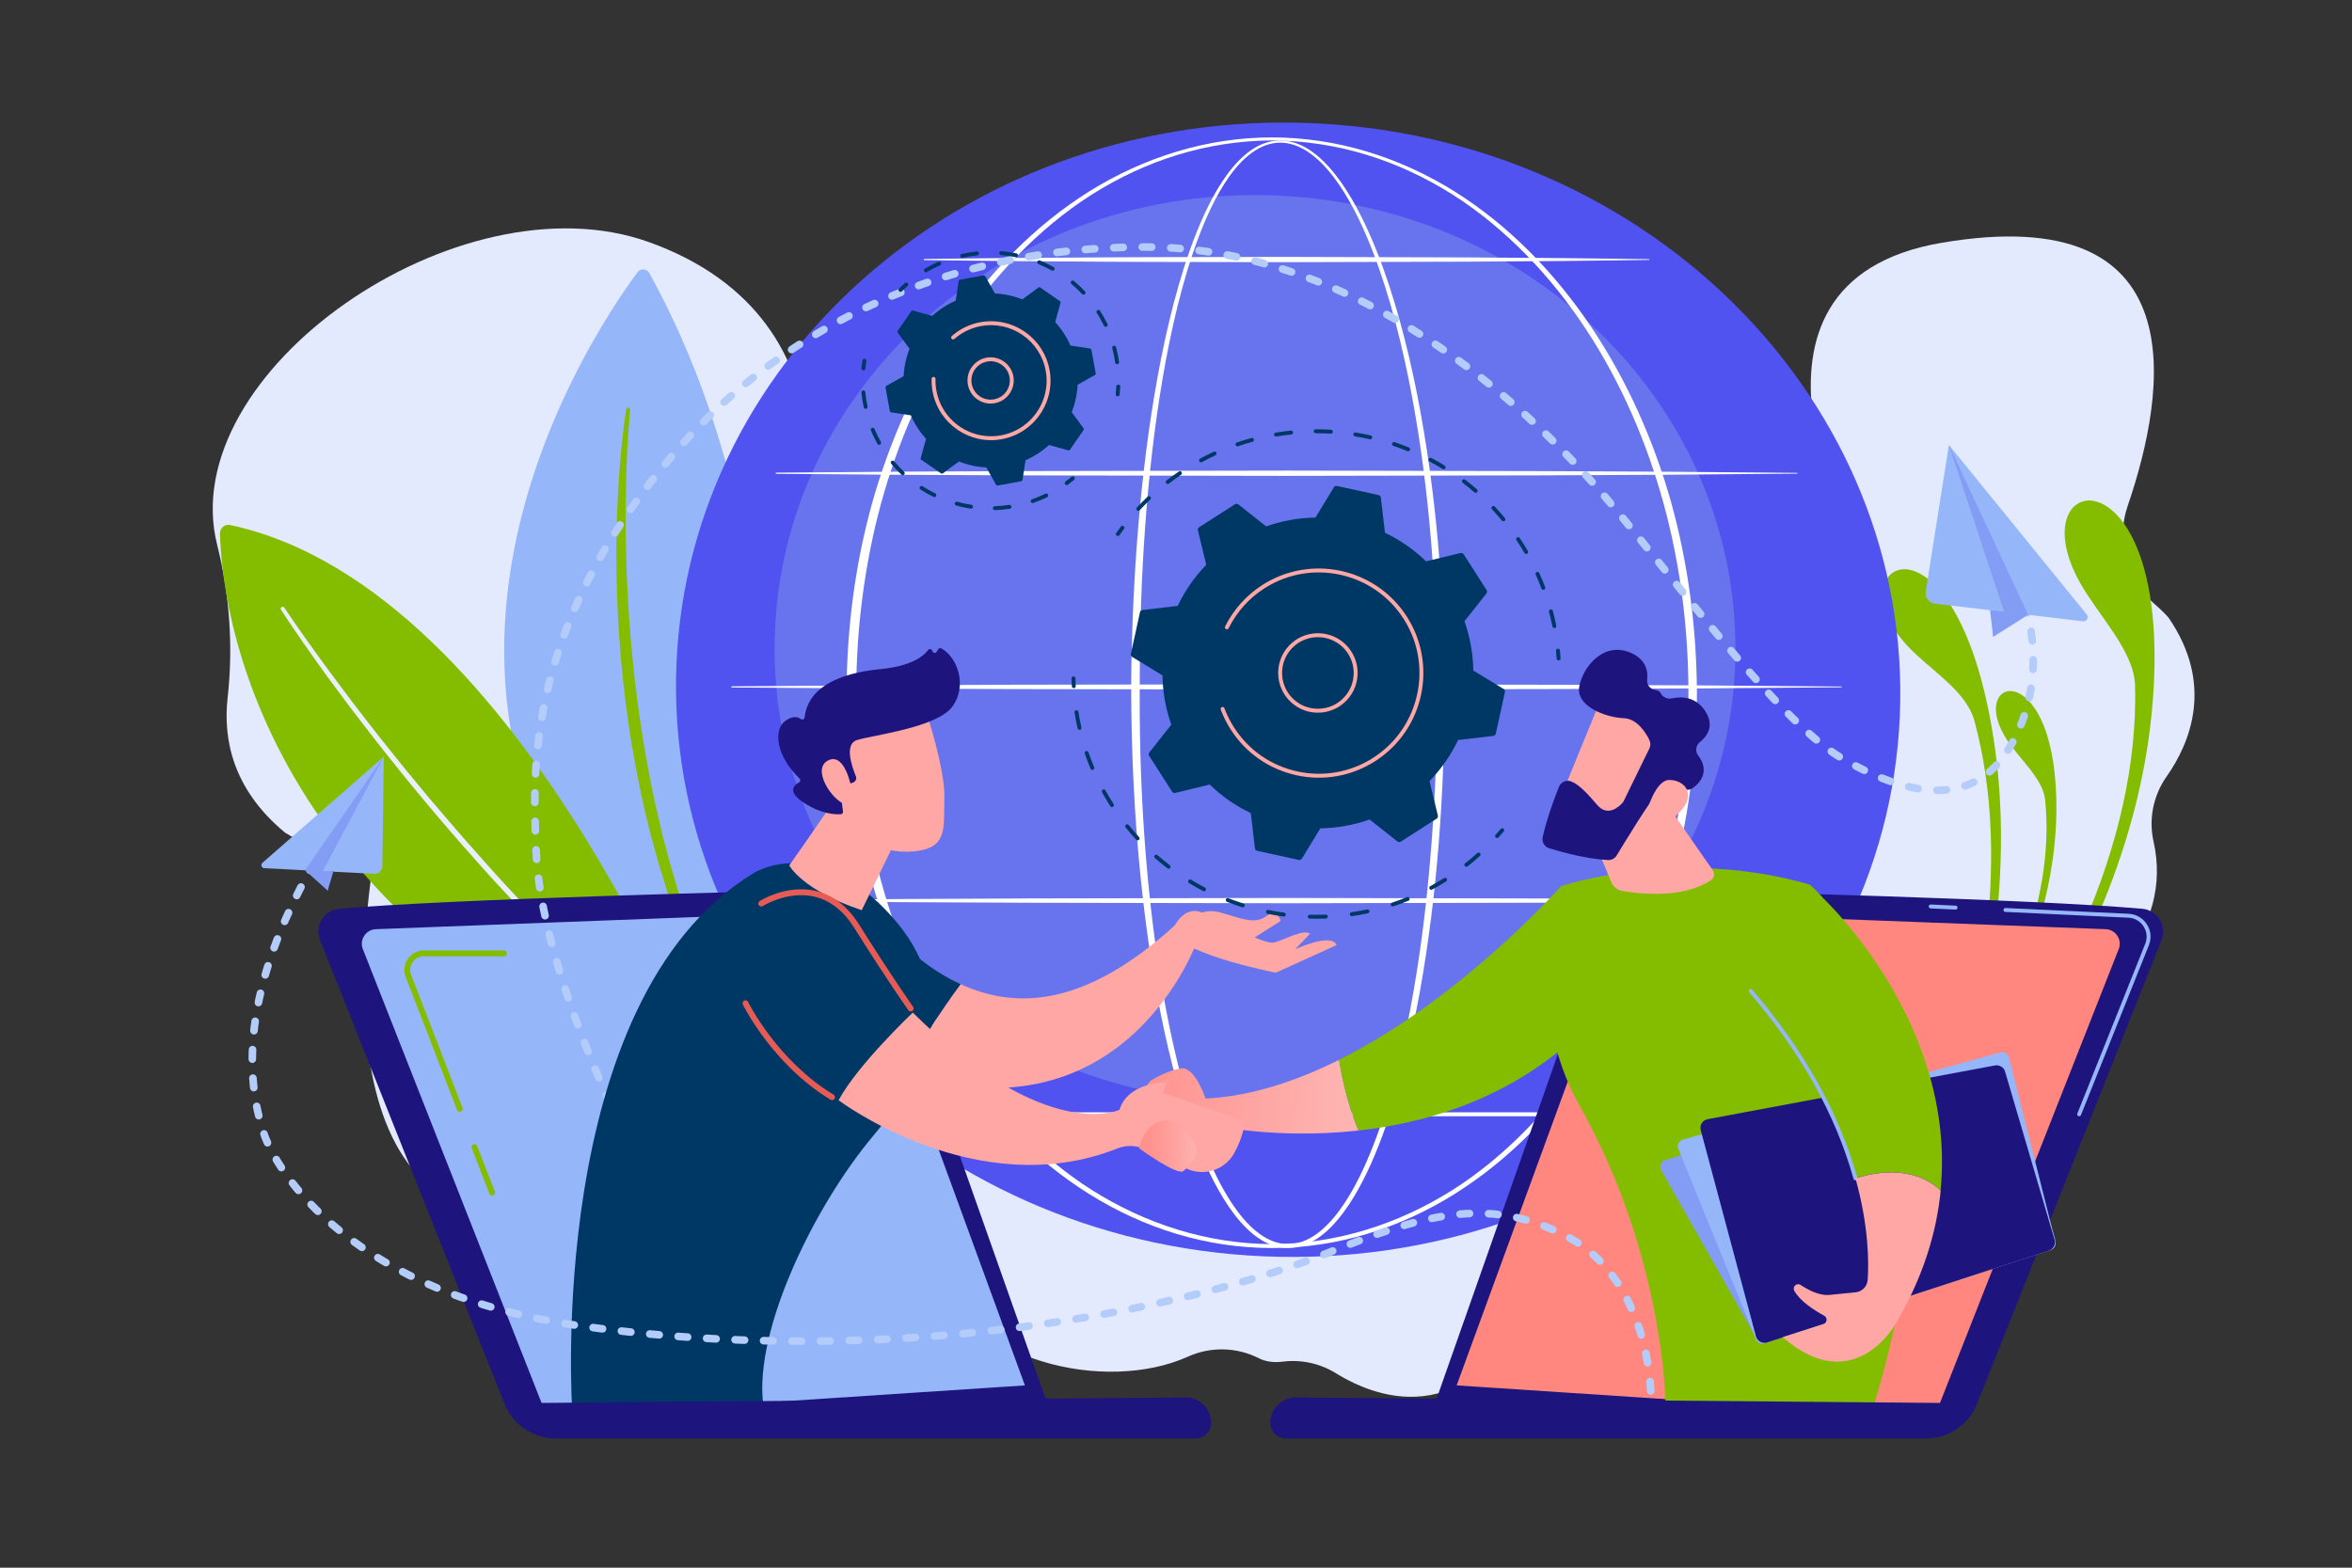 <svg xmlns="http://www.w3.org/2000/svg" xmlns:xlink="http://www.w3.org/1999/xlink" viewBox="0 0 2475 1650" width="2475" height="1650" preserveAspectRatio="xMidYMid meet" style="width: 100%; height: 100%; transform: translate3d(0px, 0px, 0px); content-visibility: visible;"><rect x="0" y="0" width="2475" height="1650" fill="#333333" stroke="none"/><defs><clipPath id="__lottie_element_431"><rect width="2475" height="1650" x="0" y="0"></rect></clipPath><linearGradient id="__lottie_element_474" spreadMethod="pad" gradientUnits="userSpaceOnUse" x1="-118" y1="2" x2="100" y2="0"><stop offset="0%" stop-color="rgb(255,146,142)"></stop><stop offset="50%" stop-color="rgb(254,162,159)"></stop><stop offset="100%" stop-color="rgb(254,179,177)"></stop></linearGradient><linearGradient id="__lottie_element_508" spreadMethod="pad" gradientUnits="userSpaceOnUse" x1="-24.934" y1="-3.428" x2="25.993" y2="-1.234"><stop offset="0%" stop-color="rgb(255,146,142)"></stop><stop offset="50%" stop-color="rgb(254,162,159)"></stop><stop offset="100%" stop-color="rgb(254,179,177)"></stop></linearGradient></defs><g clip-path="url(#__lottie_element_431)"><g transform="matrix(0.951,0,0,0.951,1640.801,209.743)" opacity="1" style="display: block;"><g opacity="1" transform="matrix(1,0,0,1,362.728,518.117)"><path fill="rgb(227,234,254)" fill-opacity="1" d=" M-31.239,6.697 C-31.239,6.697 -87.321,-43.566 -173.593,10.123 C-259.864,63.811 -362.478,267.789 -181.803,396.911 C-12.554,517.867 338.171,384.867 294.917,193.022 C289.289,168.064 294.476,141.839 309.197,120.913 C335.231,83.904 362.478,18.869 311.244,-55.407 C311.244,-55.407 304.92,-62.491 295.445,-70.661 C264.581,-97.274 252.998,-140.015 266.194,-178.574 C309.956,-306.453 343.33,-517.867 60.664,-470.013 C-199.45,-425.978 -30.446,-122.971 -30.446,-122.971 C-30.446,-122.971 -84.561,-98.515 -31.239,6.697z"></path></g></g><g transform="matrix(0.951,0,0,0.951,930.939,1037.932)" opacity="1" style="display: block;"><g opacity="1" transform="matrix(1,0,0,1,417.302,247.211)"><path fill="rgb(227,234,254)" fill-opacity="1" d=" M-277.453,-150.288 C-277.453,-150.288 -417.053,-77.203 -367.033,60.831 C-327.422,170.141 -171.667,203.399 -81.677,162.797 C-56.646,151.504 -27.741,152.156 -3.265,164.604 C3.534,168.062 12.229,169.725 23.344,168.35 C43.834,165.816 64.453,170.34 82.021,181.185 C131.421,211.678 233.904,246.961 311.298,86.087 C417.052,-133.737 300.903,-246.96 300.903,-246.96 C300.903,-246.96 -277.453,-150.288 -277.453,-150.288z"></path></g></g><g transform="matrix(0.951,0,0,0.951,182.611,182.986)" opacity="1" style="display: block;"><g opacity="1" transform="matrix(1,0,0,1,401.732,636.421)"><path fill="rgb(227,234,254)" fill-opacity="1" d=" M80.312,-83.059 C80.312,-83.059 157.953,-45.147 236.358,-131.424 C314.763,-217.701 364.138,-474.976 124.282,-560.905 C-85.81,-636.171 -401.482,-416.682 -353.464,-225.821 C-339.61,-170.754 -335.566,-112.919 -341.894,-56.489 C-347.009,-10.875 -336.35,44.748 -278.246,92.751 C-278.246,92.751 -240.78,116.527 -210.069,117.843 C-194.073,118.53 -181.922,132.353 -183.938,148.236 C-200.685,280.142 -217.029,636.171 128.178,471.882 C401.482,341.813 120.048,60.307 120.048,60.307 C120.048,60.307 172.116,16.366 80.312,-83.059z"></path></g></g><g transform="matrix(0.996,0.086,-0.086,0.996,2100.476,452.619)" opacity="1" style="display: block;"><g opacity="1" transform="matrix(1,0,0,1,99.298,389.331)"><path fill="rgb(132,189,0)" fill-opacity="1" d=" M-99.048,389.081 C-99.048,389.081 99.048,156.268 89.253,-135.446 C80.737,-389.08 -72.999,-348.126 2.533,-236.788 C24.798,-203.968 65.519,-170.112 69.596,-133.825 C87.968,29.734 19.347,214.523 -99.048,389.081z"></path></g></g><g transform="matrix(0.998,-0.056,0.056,0.998,1924.851,531.378)" opacity="1" style="display: block;"><g opacity="1" transform="matrix(1,0,0,1,96.406,371.496)"><path fill="rgb(132,189,0)" fill-opacity="1" d=" M-46.378,371.245 C-46.378,371.245 96.156,124.241 59.705,-140.801 C28.011,-371.246 -96.156,-307.312 -22.403,-218.523 C-0.663,-192.351 36.561,-168.407 43.477,-135.93 C74.651,10.456 35.375,191.239 -46.378,371.245z"></path></g></g><g transform="matrix(1,0.009,-0.009,1,2052.149,687.478)" opacity="1" style="display: block;"><g opacity="1" transform="matrix(1,0,0,1,59.592,233.359)"><path fill="rgb(132,189,0)" fill-opacity="1" d=" M-59.342,233.109 C-59.342,233.109 59.343,93.624 53.474,-81.15 C48.373,-233.109 -43.737,-208.572 1.517,-141.867 C14.857,-122.203 39.255,-101.918 41.697,-80.178 C52.704,17.815 11.592,128.527 -59.342,233.109z"></path></g></g><g transform="matrix(0.996,0.086,-0.086,0.996,367.247,255.377)" opacity="1" style="display: block;"><g opacity="1" transform="matrix(1,0,0,1,273.711,422.577)"><path fill="rgb(150,182,250)" fill-opacity="1" d=" M225.4,422.326 C225.4,422.326 273.462,-77.27 43.939,-417.885 C40.947,-422.326 34.378,-422.232 31.567,-417.674 C-12.843,-345.684 -273.461,120.754 225.4,422.326z"></path></g><g opacity="1" transform="matrix(1,0,0,1,397.754,484.16)"><path fill="rgb(132,189,0)" fill-opacity="1" d=" M-87.778,-334.141 C-87.895,-304.983 -86.838,-275.705 -84.671,-246.581 C-82.695,-217.433 -79.82,-188.359 -76.168,-159.398 C-72.403,-130.452 -68.039,-101.589 -62.574,-72.933 C-57.256,-44.256 -51.123,-15.725 -43.803,12.494 C-36.618,40.742 -28.658,68.808 -19.353,96.426 C-18.218,99.888 -17.133,103.368 -15.959,106.815 C-15.959,106.815 -12.302,117.112 -12.302,117.112 C-9.822,123.962 -7.524,130.883 -4.895,137.676 C-4.895,137.676 2.997,158.059 2.997,158.059 C2.997,158.059 4.956,163.163 4.956,163.163 C4.956,163.163 7.068,168.201 7.068,168.201 C7.068,168.201 11.292,178.279 11.292,178.279 C16.716,191.817 23.078,204.93 29.024,218.247 C32.113,224.847 35.447,231.329 38.648,237.88 C38.648,237.88 43.497,247.687 43.497,247.687 C45.145,250.939 46.951,254.106 48.638,257.339 C48.638,257.339 58.927,276.657 58.927,276.657 C58.927,276.657 69.922,295.588 69.922,295.588 C69.922,295.588 75.434,305.053 75.434,305.053 C75.434,305.053 81.304,314.297 81.304,314.297 C81.304,314.297 92.943,332.881 92.943,332.881 C92.943,332.881 92.973,332.93 92.973,332.93 C93.577,333.894 93.285,335.165 92.322,335.768 C91.401,336.344 90.197,336.099 89.565,335.237 C54.951,287.748 25.175,236.492 1.475,182.537 C1.475,182.537 -3.023,172.444 -3.023,172.444 C-3.023,172.444 -5.272,167.395 -5.272,167.395 C-5.272,167.395 -7.366,162.284 -7.366,162.284 C-7.366,162.284 -15.665,141.799 -15.665,141.799 C-18.414,134.963 -20.833,128.005 -23.434,121.112 C-23.434,121.112 -27.271,110.749 -27.271,110.749 C-28.505,107.279 -29.65,103.778 -30.844,100.294 C-40.557,72.466 -48.6,44.098 -56.027,15.602 C-70.576,-41.491 -80.685,-99.649 -86.894,-158.156 C-90,-187.413 -91.994,-216.776 -92.986,-246.161 C-93.442,-260.856 -93.577,-275.559 -93.472,-290.257 C-93.376,-304.965 -92.977,-319.63 -91.889,-334.359 C-91.806,-335.493 -90.819,-336.344 -89.684,-336.26 C-88.601,-336.18 -87.776,-335.275 -87.778,-334.206 C-87.778,-334.206 -87.778,-334.141 -87.778,-334.141z"></path></g></g><g transform="matrix(0.998,-0.056,0.056,0.998,228.412,551.611)" opacity="1" style="display: block;"><g opacity="1" transform="matrix(1,0,0,1,245.9,319.905)"><path fill="rgb(132,189,0)" fill-opacity="1" d=" M245.65,319.654 C245.65,319.654 77.953,-233.561 -232.203,-318.154 C-237.707,-319.655 -243.168,-315.607 -243.365,-309.905 C-245.65,-243.567 -234.247,109.461 245.65,319.654z"></path></g><g opacity="1" transform="matrix(1,0,0,1,274.037,354.883)"><path fill="rgb(234,239,253)" fill-opacity="1" d=" M-208.305,-263.065 C-194.058,-238.966 -178.924,-215.3 -163.583,-191.828 C-155.854,-180.124 -148.123,-168.419 -140.267,-156.8 C-132.292,-145.26 -124.471,-133.615 -116.372,-122.162 C-108.227,-110.742 -100.174,-99.256 -91.954,-87.891 C-91.954,-87.891 -66.993,-54.016 -66.993,-54.016 C-50.005,-31.692 -33.033,-9.357 -15.439,12.492 C1.774,34.647 20.009,55.97 37.854,77.612 C37.854,77.612 65.497,109.331 65.497,109.331 C70.123,114.601 74.678,119.936 79.363,125.151 C79.363,125.151 93.608,140.63 93.608,140.63 C103.13,150.926 112.545,161.324 122.155,171.536 C122.155,171.536 151.521,201.664 151.521,201.664 C156.421,206.68 161.239,211.779 166.207,216.727 C166.207,216.727 181.326,231.352 181.326,231.352 C181.326,231.352 211.567,260.61 211.567,260.61 C211.567,260.61 211.611,260.652 211.611,260.652 C212.428,261.442 212.449,262.745 211.659,263.562 C210.876,264.371 209.589,264.4 208.771,263.633 C167.792,225.157 127.349,186.001 89.697,144.216 C89.697,144.216 75.365,128.748 75.365,128.748 C70.65,123.536 66.067,118.207 61.411,112.942 C61.411,112.942 33.593,81.245 33.593,81.245 C15.633,59.619 -2.719,38.307 -20.048,16.164 C-55.156,-27.754 -88.703,-72.914 -120.774,-119.089 C-128.844,-130.597 -136.638,-142.295 -144.583,-153.889 C-152.409,-165.563 -160.112,-177.322 -167.812,-189.081 C-182.96,-212.773 -197.81,-236.617 -211.881,-261.023 C-212.449,-262.008 -212.111,-263.268 -211.126,-263.836 C-210.148,-264.4 -208.9,-264.07 -208.326,-263.102 C-208.326,-263.102 -208.305,-263.065 -208.305,-263.065z"></path></g></g><g transform="matrix(1,0,0,1,697.176,113.827)" opacity="1" style="display: block;"><g opacity="1" transform="matrix(1,0,0,1,658.348,612.149)"><path fill="rgb(81,83,241)" fill-opacity="1" d=" M643.641,28.256 C629.184,357.58 329.296,611.899 -26.177,596.294 C-381.65,580.689 -658.098,301.068 -643.641,-28.256 C-629.184,-357.58 -329.296,-611.899 26.177,-596.294 C381.651,-580.689 658.099,-301.068 643.641,28.256z"></path></g><g opacity="1" transform="matrix(1,0,0,1,623.479,569.086)"><path fill="rgb(103,116,237)" fill-opacity="1" d=" M505.545,0 C505.545,263.759 279.205,477.579 0,477.579 C-279.205,477.579 -505.545,263.759 -505.545,0 C-505.545,-263.76 -279.205,-477.579 0,-477.579 C279.205,-477.579 505.545,-263.76 505.545,0z"></path></g><g opacity="1" transform="matrix(1,0,0,1,658.054,616.868)"><path fill="rgb(255,255,255)" fill-opacity="1" d=" M164.881,-1.836 C164.727,103.435 157.507,208.922 138.955,312.703 C134.259,338.627 128.814,364.425 122.326,389.979 C115.819,415.524 108.306,440.847 99.108,465.605 C89.832,490.3 79.067,514.638 64.468,536.883 C57.111,547.924 48.767,558.503 38.47,567.206 C33.322,571.529 27.67,575.364 21.452,578.174 C15.247,580.965 8.466,582.73 1.584,582.853 C-5.29,583.055 -12.174,581.71 -18.501,579.162 C-24.852,576.639 -30.642,572.976 -35.914,568.795 C-46.457,560.363 -54.985,549.9 -62.473,538.946 C-77.331,516.86 -88.242,492.57 -97.615,467.916 C-106.93,443.199 -114.516,417.897 -121.08,392.369 C-127.633,366.831 -133.132,341.043 -137.868,315.128 C-147.319,263.285 -153.765,210.945 -158.114,158.461 C-162.432,105.968 -164.597,53.308 -164.863,0.639 C-164.993,-25.692 -164.274,-52.019 -163.338,-78.329 C-162.352,-104.639 -160.903,-130.932 -158.966,-157.19 C-155.071,-209.697 -149.255,-262.088 -140.607,-314.049 C-136.268,-340.023 -131.209,-365.887 -125.123,-391.523 C-119.022,-417.15 -111.932,-442.573 -103.137,-467.445 C-98.717,-479.87 -93.884,-492.161 -88.372,-504.164 C-82.868,-516.165 -76.709,-527.904 -69.471,-539.002 C-62.216,-550.051 -53.876,-560.597 -43.49,-569.04 C-38.299,-573.224 -32.578,-576.865 -26.311,-579.332 C-20.069,-581.83 -13.297,-583.096 -6.56,-582.84 C0.181,-582.648 6.826,-580.967 12.957,-578.267 C19.097,-575.554 24.738,-571.863 29.918,-567.681 C40.277,-559.262 48.852,-548.969 56.458,-538.161 C71.581,-516.393 82.983,-492.387 92.858,-467.961 C102.661,-443.469 110.755,-418.342 117.806,-392.956 C124.831,-367.557 130.78,-341.877 135.929,-316.044 C156.302,-212.624 164.577,-107.125 164.881,-1.836z M157.089,-1.836 C157.186,-54.29 155.192,-106.756 150.833,-159.028 C146.535,-211.297 140.025,-263.419 130.324,-314.961 C125.482,-340.729 119.84,-366.349 113.128,-391.688 C106.392,-417.013 98.616,-442.08 89.151,-466.498 C79.616,-490.847 68.561,-514.771 53.889,-536.383 C46.515,-547.114 38.195,-557.305 28.213,-565.596 C23.224,-569.716 17.807,-573.336 11.944,-576.003 C6.089,-578.638 -0.219,-580.366 -6.633,-580.534 C-13.043,-580.737 -19.445,-579.448 -25.375,-577.008 C-31.326,-574.592 -36.789,-571.036 -41.769,-566.932 C-51.733,-558.653 -59.807,-548.241 -66.823,-537.29 C-73.827,-526.292 -79.789,-514.627 -85.106,-502.688 C-90.433,-490.747 -95.094,-478.503 -99.347,-466.124 C-107.807,-441.339 -114.582,-415.983 -120.373,-390.421 C-126.149,-364.85 -130.905,-339.046 -134.943,-313.134 C-142.989,-261.297 -148.214,-209.037 -151.522,-156.68 C-154.864,-104.315 -156.018,-51.831 -155.923,0.628 C-156.062,53.08 -154.309,105.545 -150.411,157.854 C-146.482,210.155 -140.463,262.325 -131.456,313.981 C-126.943,339.805 -121.67,365.495 -115.353,390.922 C-109.027,416.339 -101.685,441.518 -92.649,466.063 C-83.563,490.545 -72.939,514.631 -58.582,536.324 C-51.355,547.08 -43.134,557.281 -33.169,565.369 C-28.189,569.382 -22.77,572.855 -16.913,575.232 C-11.072,577.616 -4.807,578.939 1.472,578.727 C7.748,578.566 13.933,576.909 19.674,574.275 C25.423,571.623 30.727,567.976 35.598,563.818 C45.347,555.451 53.393,545.122 60.492,534.273 C74.599,512.408 85.07,488.268 94.053,463.746 C102.968,439.153 110.229,413.954 116.49,388.521 C122.735,363.078 127.945,337.376 132.413,311.547 C141.36,259.88 147.304,207.705 151.256,155.404 C155.261,103.102 157.11,50.629 157.089,-1.836z"></path></g><g opacity="1" transform="matrix(1,0,0,1,641.07,615.26)"><path fill="rgb(255,255,255)" fill-opacity="1" d=" M447.431,-0.228 C447.067,67.564 438.353,135.385 420.206,200.76 C401.741,265.985 373.908,328.733 336.119,385.068 C317.222,413.205 295.813,439.689 271.893,463.718 C247.981,487.741 221.537,509.298 192.832,527.365 C164.101,545.362 133.068,559.769 100.585,569.543 C68.119,579.34 34.229,584.452 0.306,584.486 C-33.615,584.483 -67.517,579.402 -99.999,569.631 C-132.5,559.884 -163.558,545.501 -192.318,527.521 C-221.053,509.473 -247.537,487.934 -271.486,463.922 C-295.447,439.904 -316.897,413.425 -335.837,385.288 C-373.703,328.946 -401.596,266.17 -420.146,200.914 C-429.278,168.225 -436.063,134.891 -440.559,101.26 C-445.03,67.625 -447.277,33.705 -447.431,-0.228 C-447.256,-34.161 -444.988,-68.078 -440.496,-101.708 C-435.979,-135.333 -429.167,-168.658 -420.015,-201.333 C-401.417,-266.563 -373.481,-329.295 -335.591,-385.579 C-316.644,-413.69 -295.19,-440.14 -271.232,-464.126 C-247.282,-488.102 -220.818,-509.622 -192.088,-527.613 C-163.336,-545.545 -132.286,-559.822 -99.841,-569.566 C-67.417,-579.351 -33.57,-584.453 0.306,-584.486 C34.184,-584.424 68.021,-579.292 100.43,-569.484 C132.857,-559.714 163.881,-545.409 192.603,-527.457 C221.302,-509.446 247.729,-487.909 271.639,-463.922 C295.557,-439.925 316.968,-413.47 335.873,-385.359 C373.687,-329.082 401.565,-266.377 420.074,-201.179 C438.263,-135.829 447.02,-68.02 447.431,-0.228z M438.5,-0.228 C438.401,-67.25 430.052,-134.344 412.368,-199.041 C394.586,-263.639 367.812,-326.001 330.952,-382.085 C312.531,-410.098 291.61,-436.504 268.179,-460.505 C244.737,-484.47 218.845,-506.151 190.527,-524.172 C162.176,-542.092 131.56,-556.515 99.456,-566.271 C67.369,-576.034 33.868,-581.167 0.306,-581.279 C-33.256,-581.139 -66.748,-575.977 -98.819,-566.189 C-130.906,-556.407 -161.496,-541.955 -189.817,-524.016 C-218.104,-505.975 -243.958,-484.276 -267.36,-460.302 C-290.752,-436.289 -311.631,-409.878 -330.008,-381.865 C-366.792,-325.789 -393.509,-263.453 -411.204,-198.887 C-420.019,-166.568 -426.401,-133.613 -430.726,-100.413 C-435.061,-67.207 -437.2,-33.723 -437.275,-0.228 C-437.179,33.267 -435.019,66.75 -430.664,99.95 C-426.317,133.144 -419.909,166.089 -411.072,198.396 C-393.332,262.935 -366.571,325.229 -329.762,381.247 C-311.377,409.234 -290.496,435.615 -267.105,459.595 C-243.704,483.533 -217.869,505.213 -189.587,523.198 C-161.274,541.09 -130.692,555.435 -98.661,565.213 C-66.648,575.015 -33.211,580.198 0.306,580.369 C33.824,580.229 67.271,575.077 99.301,565.302 C131.349,555.55 161.956,541.229 190.299,523.354 C218.609,505.388 244.483,483.728 267.925,459.8 C291.354,435.83 312.278,409.454 330.706,381.467 C367.591,325.441 394.41,263.121 412.236,198.549 C429.961,133.876 438.355,66.794 438.5,-0.228z"></path></g><g opacity="1" transform="matrix(1,0,0,1,656.629,384.247)"><path fill="rgb(255,255,255)" fill-opacity="1" d=" M-537.012,-0.588 C-537.012,-0.588 -402.735,-1.673 -402.735,-1.673 C-402.735,-1.673 -268.457,-2.288 -268.457,-2.288 C-268.457,-2.288 0.097,-2.783 0.097,-2.783 C0.097,-2.783 268.653,-2.237 268.653,-2.237 C268.653,-2.237 402.93,-1.565 402.93,-1.565 C402.93,-1.565 537.208,-0.394 537.208,-0.394 C537.426,-0.392 537.6,-0.215 537.598,0.003 C537.596,0.218 537.422,0.391 537.208,0.393 C537.208,0.393 402.93,1.565 402.93,1.565 C402.93,1.565 268.653,2.237 268.653,2.237 C268.653,2.237 0.097,2.783 0.097,2.783 C0.097,2.783 -268.457,2.286 -268.457,2.286 C-268.457,2.286 -402.735,1.671 -402.735,1.671 C-402.735,1.671 -537.012,0.586 -537.012,0.586 C-537.336,0.584 -537.597,0.319 -537.595,-0.005 C-537.592,-0.326 -537.332,-0.585 -537.012,-0.588z"></path></g><g opacity="1" transform="matrix(1,0,0,1,656.63,159.344)"><path fill="rgb(255,255,255)" fill-opacity="1" d=" M-381.236,-0.587 C-349.458,-1.09 -317.68,-1.306 -285.903,-1.672 C-285.903,-1.672 -190.57,-2.286 -190.57,-2.286 C-158.792,-2.548 -127.014,-2.52 -95.237,-2.601 C-95.237,-2.601 0.096,-2.782 0.096,-2.782 C0.096,-2.782 190.762,-2.236 190.762,-2.236 C190.762,-2.236 286.095,-1.565 286.095,-1.565 C317.873,-1.167 349.651,-0.934 381.428,-0.394 C381.646,-0.39 381.82,-0.211 381.816,0.007 C381.813,0.22 381.64,0.391 381.428,0.394 C349.651,0.934 317.873,1.167 286.095,1.566 C286.095,1.566 190.762,2.237 190.762,2.237 C190.762,2.237 0.096,2.783 0.096,2.783 C0.096,2.783 -95.237,2.601 -95.237,2.601 C-127.014,2.521 -158.792,2.549 -190.57,2.287 C-190.57,2.287 -285.903,1.672 -285.903,1.672 C-317.68,1.307 -349.458,1.091 -381.236,0.588 C-381.56,0.582 -381.819,0.315 -381.814,-0.009 C-381.809,-0.327 -381.551,-0.582 -381.236,-0.587z"></path></g><g opacity="1" transform="matrix(1,0,0,1,656.631,609.15)"><path fill="rgb(255,255,255)" fill-opacity="1" d=" M-583.677,-0.587 C-583.677,-0.587 -437.734,-1.668 -437.734,-1.668 C-437.734,-1.668 -291.791,-2.287 -291.791,-2.287 C-291.791,-2.287 0.094,-2.783 0.094,-2.783 C0.094,-2.783 291.981,-2.236 291.981,-2.236 C291.981,-2.236 437.925,-1.565 437.925,-1.565 C437.925,-1.565 583.867,-0.394 583.867,-0.394 C584.086,-0.392 584.26,-0.214 584.259,0.003 C584.257,0.219 584.083,0.392 583.867,0.394 C583.867,0.394 437.925,1.565 437.925,1.565 C437.925,1.565 291.981,2.237 291.981,2.237 C291.981,2.237 0.094,2.783 0.094,2.783 C0.094,2.783 -291.791,2.287 -291.791,2.287 C-291.791,2.287 -437.734,1.668 -437.734,1.668 C-437.734,1.668 -583.677,0.587 -583.677,0.587 C-584.001,0.585 -584.262,0.32 -584.26,-0.004 C-584.258,-0.325 -583.997,-0.585 -583.677,-0.587z"></path></g><g opacity="1" transform="matrix(1,0,0,1,656.629,834.053)"><path fill="rgb(255,255,255)" fill-opacity="1" d=" M-537.012,-0.588 C-537.012,-0.588 -402.735,-1.672 -402.735,-1.672 C-402.735,-1.672 -268.457,-2.286 -268.457,-2.286 C-268.457,-2.286 0.097,-2.782 0.097,-2.782 C0.097,-2.782 268.653,-2.237 268.653,-2.237 C268.653,-2.237 402.93,-1.565 402.93,-1.565 C402.93,-1.565 537.208,-0.394 537.208,-0.394 C537.426,-0.392 537.6,-0.215 537.598,0.003 C537.596,0.219 537.422,0.391 537.208,0.393 C537.208,0.393 402.93,1.565 402.93,1.565 C402.93,1.565 268.653,2.237 268.653,2.237 C268.653,2.237 0.097,2.783 0.097,2.783 C0.097,2.783 -268.457,2.286 -268.457,2.286 C-268.457,2.286 -402.735,1.672 -402.735,1.672 C-402.735,1.672 -537.012,0.588 -537.012,0.588 C-537.336,0.585 -537.597,0.319 -537.595,-0.005 C-537.592,-0.326 -537.332,-0.585 -537.012,-0.588z"></path></g><g opacity="1" transform="matrix(1,0,0,1,675.941,1058.957)"><path fill="rgb(255,255,255)" fill-opacity="1" d=" M381.331,2.058 C381.331,2.058 -381.331,2.058 -381.331,2.058 C-382.469,2.058 -383.39,1.136 -383.39,-0.001 C-383.39,-1.137 -382.469,-2.059 -381.331,-2.059 C-381.331,-2.059 381.331,-2.059 381.331,-2.059 C382.469,-2.059 383.39,-1.137 383.39,-0.001 C383.39,1.136 382.469,2.058 381.331,2.058z"></path></g></g><g transform="matrix(1,0,0,1,330.469,935.516)" opacity="1" style="display: block;"><g opacity="1" transform="matrix(1,0,0,1,385.685,290.973)"><path fill="rgb(30,20,126)" fill-opacity="1" d=" M-379.3,-236.874 C-379.3,-236.874 -185.283,251.063 -185.283,251.063 C-175.408,275.897 -149.795,290.723 -123.342,286.919 C-123.342,286.919 385.435,249.352 385.435,249.352 C385.435,249.352 202.177,-269.52 202.177,-269.52 C197.295,-282.355 184.857,-290.723 171.128,-290.406 C81.926,-288.352 -242.963,-280.328 -359.186,-269.985 C-375.322,-268.549 -385.435,-251.867 -379.3,-236.874z"></path></g><g opacity="1" transform="matrix(1,0,0,1,397.74,289.768)"><path fill="rgb(150,182,250)" fill-opacity="1" d=" M-152.542,265.972 C-152.542,265.972 -346.386,-226.345 -346.386,-226.345 C-350.298,-236.282 -343.123,-247.08 -332.446,-247.321 C-332.446,-247.321 146.675,-265.506 146.675,-265.506 C159.019,-265.973 170.309,-258.583 174.818,-247.082 C174.818,-247.082 350.298,232.841 350.298,232.841 C350.298,232.841 -152.542,265.972 -152.542,265.972z"></path></g><g opacity="1" transform="matrix(1,0,0,1,148.489,149.787)"><path fill="rgb(132,189,0)" fill-opacity="1" d=" M4.881,84.983 C3.641,84.983 2.471,84.231 2,83.005 C2,83.005 -0.933,75.384 -0.933,75.384 C-20.094,25.608 -41.81,-30.808 -52.031,-56.918 C-54.51,-63.252 -53.702,-70.387 -49.87,-76.004 C-46.033,-81.626 -39.676,-84.983 -32.866,-84.983 C-32.866,-84.983 51.422,-84.983 51.422,-84.983 C53.127,-84.983 54.51,-83.6 54.51,-81.895 C54.51,-80.189 53.127,-78.806 51.422,-78.806 C51.422,-78.806 -32.866,-78.806 -32.866,-78.806 C-37.705,-78.806 -42.044,-76.516 -44.768,-72.523 C-47.49,-68.535 -48.041,-63.668 -46.282,-59.171 C-36.053,-33.043 -14.332,23.383 4.831,73.167 C4.831,73.167 7.762,80.785 7.762,80.785 C8.375,82.377 7.581,84.164 5.991,84.777 C5.625,84.918 5.251,84.983 4.881,84.983z"></path></g><g opacity="1" transform="matrix(1,0,0,1,178.145,295.589)"><path fill="rgb(132,189,0)" fill-opacity="1" d=" M9.308,27.296 C8.188,27.296 7.117,26.686 6.578,25.615 C6.232,24.931 4.469,20.576 -12.209,-22.692 C-12.822,-24.284 -12.03,-26.071 -10.438,-26.684 C-8.856,-27.296 -7.061,-26.507 -6.447,-24.914 C-2.063,-13.54 11.278,21.07 12.115,22.881 C12.822,24.411 12.183,26.252 10.665,26.984 C10.227,27.195 9.763,27.296 9.308,27.296z"></path></g></g><g transform="matrix(1,0,0,1,1509.496,935.516)" opacity="1" style="display: block;"><g opacity="1" transform="matrix(1,0,0,1,385.685,290.973)"><path fill="rgb(30,20,126)" fill-opacity="1" d=" M379.3,-236.874 C379.3,-236.874 185.282,251.063 185.282,251.063 C175.407,275.897 149.795,290.723 123.342,286.919 C123.342,286.919 -385.435,251.314 -385.435,251.314 C-385.435,251.314 -202.178,-269.52 -202.178,-269.52 C-197.296,-282.355 -184.857,-290.723 -171.129,-290.406 C-81.926,-288.352 242.962,-280.328 359.186,-269.985 C375.321,-268.549 385.435,-251.867 379.3,-236.874z"></path></g><g opacity="1" transform="matrix(1,0,0,1,373.629,289.768)"><path fill="rgb(255,135,127)" fill-opacity="1" d=" M152.542,265.972 C152.542,265.972 346.386,-226.345 346.386,-226.345 C350.298,-236.282 343.122,-247.08 332.445,-247.321 C332.445,-247.321 -146.675,-265.506 -146.675,-265.506 C-159.019,-265.973 -170.309,-258.583 -174.818,-247.082 C-174.818,-247.082 -350.298,232.841 -350.298,232.841 C-350.298,232.841 152.542,265.972 152.542,265.972z"></path></g><g opacity="1" transform="matrix(1,0,0,1,676.7,129.715)"><path fill="rgb(150,182,250)" fill-opacity="1" d=" M1.7,109.612 C1.445,109.612 1.186,109.564 0.935,109.465 C-0.12,109.042 -0.635,107.843 -0.213,106.789 C-0.213,106.789 71.235,-71.906 71.235,-71.906 C73.672,-78.001 73.032,-84.663 69.48,-90.184 C65.928,-95.703 60.131,-99.045 53.575,-99.353 C53.575,-99.353 -75.984,-105.438 -75.984,-105.438 C-77.119,-105.492 -77.996,-106.455 -77.944,-107.591 C-77.89,-108.727 -76.918,-109.612 -75.792,-109.551 C-75.792,-109.551 53.766,-103.466 53.766,-103.466 C61.672,-103.095 68.661,-99.066 72.943,-92.411 C77.225,-85.757 77.996,-77.726 75.059,-70.377 C75.059,-70.377 3.611,108.316 3.611,108.316 C3.29,109.122 2.516,109.612 1.7,109.612z"></path></g><g opacity="1" transform="matrix(1,0,0,1,535.254,19.115)"><path fill="rgb(150,182,250)" fill-opacity="1" d=" M13.096,2.699 C13.064,2.699 13.029,2.698 12.996,2.697 C12.996,2.697 -13.188,1.468 -13.188,1.468 C-14.324,1.415 -15.201,0.45 -15.148,-0.686 C-15.096,-1.821 -14.137,-2.699 -12.995,-2.646 C-12.995,-2.646 13.191,-1.416 13.191,-1.416 C14.326,-1.363 15.202,-0.399 15.151,0.737 C15.098,1.84 14.188,2.699 13.096,2.699z"></path></g></g><g transform="matrix(0.999,0.052,-0.052,0.999,1198.648,909.714)" opacity="1" style="display: block;"><g opacity="1" transform="matrix(1,0,0,1,122.648,239.805)"><path fill="url(#__lottie_element_474)" fill-opacity="1" d=" M-40.055,2.688 C-40.055,2.688 -52.742,-30.709 -67.561,-27.651 C-82.38,-24.592 -98.592,-13.208 -98.592,-13.208 C-98.592,-13.208 -122.398,18.989 -122.398,18.989 C-122.398,18.989 -55.569,45.316 -32.065,30.228 C-32.065,30.228 36.197,42.023 122.398,27.878 C109.92,1.534 102.482,-24.842 98.115,-45.316 C54.455,-20.602 7.429,-2.143 -40.055,2.688z"></path></g><g opacity="1" transform="matrix(1,0,0,1,335.219,133.967)"><path fill="rgb(132,189,0)" fill-opacity="1" d=" M108.961,-133.717 C108.961,-133.717 11.228,-10.62 -114.457,60.522 C-110.09,80.996 -102.651,107.372 -90.173,133.717 C-24.974,123.017 50.484,97.485 114.457,40.751 C114.457,40.751 108.961,-133.717 108.961,-133.717z"></path></g></g><g transform="matrix(0.996,0.086,-0.086,0.996,913.627,948.849)" opacity="1" style="display: block;"><g opacity="1" transform="matrix(1,0,0,1,52.374,88.725)"><path fill="rgb(0,56,101)" fill-opacity="1" d=" M-52.124,-88.475 C-52.124,-88.475 -46.056,74.486 -46.056,74.486 C-28.822,80.417 -12.415,85.03 3.209,88.475 C12.983,57.011 34.502,18.393 52.124,-10.32 C-12.619,-33.205 -52.124,-88.475 -52.124,-88.475z"></path></g></g><g transform="matrix(0.996,0.086,-0.086,0.996,968.995,950.833)" opacity="1" style="display: block;"><g opacity="1" transform="matrix(1,0,0,1,146.759,116.254)"><path fill="rgb(255,167,164)" fill-opacity="1" d=" M121.394,-116.004 C32.583,-20.116 -39.301,-14.472 -97.595,-35.078 C-115.216,-6.365 -136.735,32.253 -146.509,63.717 C90.659,116.004 146.509,-102.027 146.509,-102.027 C146.509,-102.027 121.394,-116.004 121.394,-116.004z"></path></g></g><g transform="matrix(0.996,0.086,-0.086,0.996,1235.183,945.9)" opacity="1" style="display: block;"><g opacity="1" transform="matrix(1,0,0,1,67.725,20.408)"><path fill="rgb(255,167,164)" fill-opacity="1" d=" M-46.346,-2.594 C-46.346,-2.594 -36.117,-13.58 -17.183,-10.128 C1.752,-6.675 18.604,-0.097 30.402,-10.128 C42.199,-20.158 46.346,-6.697 46.346,-6.697 C46.346,-6.697 11.02,20.158 11.02,20.158 C11.02,20.158 -46.346,-2.594 -46.346,-2.594z"></path></g><g opacity="1" transform="matrix(1,0,0,1,87.551,37.803)"><path fill="rgb(255,167,164)" fill-opacity="1" d=" M-87.301,-1.209 C-87.301,-1.209 -80.29,-30.52 -59.166,-26.502 C-38.042,-22.484 9.916,3.595 22.275,-1.209 C34.634,-6.014 50.437,-17.513 58.547,-13.448 C58.547,-13.448 44.264,4.308 44.264,4.308 C44.264,4.308 80.98,-16.873 87.301,-3.859 C87.301,-3.859 26.208,30.52 26.208,30.52 C26.208,30.52 -63.173,21.572 -87.301,-1.209z"></path></g></g><g transform="matrix(1,0,0,1,1237.5,825)" opacity="1" style="display: block;"><g opacity="1" transform="matrix(1,0,0,1,0,0)"><path stroke-linecap="round" stroke-linejoin="round" fill-opacity="0" stroke-dasharray=" 10 20" stroke-dashoffset="0" stroke="rgb(179,204,249)" stroke-opacity="1" stroke-width="8" d=" M-569.5,391 C-569.5,391 -669.5,199 -673.5,67 C-675.563,-1.086 -689.984,-163.15 -523.5,-353 C-409.5,-483 -237.5,-565 -33.5,-565 C194.64,-565 370.5,-393 438.5,-317 C506.5,-241 628.5,-69 700.5,-27 C755.13,4.868 814.5,23 856.5,-13 C883.536,-36.174 926.5,-113 884.5,-215 C881.148,-223.141 877.757,-231.077 874.384,-238.743"></path></g></g><g transform="matrix(0.913,0.408,-0.408,0.913,2050.679,467.981)" opacity="1" style="display: block;"><g opacity="1" transform="matrix(1,0,0,1,130.182,147.497)"><path fill="rgb(131,156,244)" fill-opacity="1" d=" M19.135,-18.113 C19.135,-18.113 -4.958,18.113 -4.958,18.113 C-4.958,18.113 -19.135,-13.778 -19.135,-13.778 C-19.135,-13.778 19.135,-18.113 19.135,-18.113z"></path></g><g opacity="1" transform="matrix(1,0,0,1,104.166,79.952)"><path fill="rgb(150,182,250)" fill-opacity="1" d=" M-103.915,-79.703 C-103.915,-79.703 -63.159,71.172 -63.159,71.172 C-62.379,74.06 -60.457,76.506 -57.835,77.948 C-55.213,79.39 -52.117,79.703 -49.26,78.815 C-49.26,78.815 100.679,32.189 100.679,32.189 C102.396,31.654 103.616,30.132 103.766,28.341 C103.915,26.549 102.964,24.846 101.359,24.035 C101.359,24.035 -103.915,-79.703 -103.915,-79.703z"></path></g><g opacity="1" transform="matrix(1,0,0,1,74.776,73.781)"><path fill="rgb(131,156,244)" fill-opacity="1" d=" M74.526,55.6 C74.526,55.6 -74.526,-73.531 -74.526,-73.531 C-74.526,-73.531 50.352,63.201 50.352,63.201 C50.352,63.201 44.098,73.531 44.098,73.531 C44.098,73.531 74.526,55.6 74.526,55.6z"></path></g><g opacity="1" transform="matrix(1,0,0,1,117.992,151.295)"><path fill="rgb(131,156,244)" fill-opacity="1" d=" M-7.231,-9.917 C-7.231,-9.917 7.231,14.314 7.231,14.314 C7.231,14.314 7.135,-14.314 7.135,-14.314 C7.135,-14.314 -7.231,-9.917 -7.231,-9.917z"></path></g></g><g transform="matrix(1,0,0,1,571.692,878.031)" opacity="1" style="display: block;"><g opacity="1" transform="matrix(1,0,0,1,218.544,304.212)"><path fill="rgb(0,56,101)" fill-opacity="1" d=" M-187.99,303.962 C-187.99,303.962 -218.293,-128.664 2.617,-263.188 C2.617,-263.188 64.377,-303.962 141.335,-225 C218.293,-146.038 193.51,-64.004 128.926,12.878 C64.343,89.759 -1.438,227.092 14.217,303.962 C14.217,303.962 -187.99,303.962 -187.99,303.962z"></path></g></g><g transform="matrix(1,0,0,1,830.318,800.965)" opacity="1" style="display: block;"><g opacity="1" transform="matrix(1,0,0,1,65.575,78.632)"><path fill="rgb(255,167,164)" fill-opacity="1" d=" M8.295,-78.382 C8.237,-73.223 -65.326,31.264 -65.326,31.264 C-65.326,31.264 -52.122,57.268 10.914,78.382 C10.914,78.382 65.326,-33.492 65.326,-33.492 C65.326,-33.492 8.295,-78.382 8.295,-78.382z"></path></g></g><g transform="matrix(0.999,-0.052,0.052,0.999,877.581,1069.809)" opacity="1" style="display: block;"><g opacity="1" transform="matrix(1,0,0,1,212.917,102.721)"><path fill="rgb(255,167,164)" fill-opacity="1" d=" M-212.667,-14.418 C-212.667,-14.418 -73.101,102.47 77.607,51.466 C86.955,48.303 97.177,48.99 105.902,53.599 C105.902,53.599 149.23,76.48 149.23,76.48 C167.416,86.085 189.937,79.781 200.489,62.129 C206.509,52.06 211.644,40.56 212.667,29.542 C212.667,29.542 127.888,-4.78 127.888,-4.78 C127.888,-4.78 134.138,-15.176 134.138,-15.176 C134.138,-15.176 92.746,-18.683 81.912,10.983 C81.912,10.983 3.069,43.777 -129.893,-102.47 C-129.893,-102.47 -190.228,-51.167 -212.667,-14.418z"></path></g></g><g transform="matrix(0.999,-0.052,0.052,0.999,-51.463,44.651)" opacity="1" style="display: block;"><g opacity="1" transform="matrix(1,0,0,1,778.168,1049.207)"><g opacity="1" transform="matrix(1,0,0,1,46.672,55.243)"><path fill="rgb(230,92,85)" fill-opacity="1" d=" M42.907,54.992 C42.312,54.992 41.71,54.821 41.179,54.462 C-17.758,14.64 -45.484,-49.635 -45.757,-50.279 C-46.423,-51.849 -45.688,-53.66 -44.119,-54.327 C-42.55,-54.992 -40.737,-54.26 -40.072,-52.691 C-39.804,-52.063 -12.742,10.577 44.637,49.346 C46.05,50.3 46.422,52.221 45.467,53.634 C44.87,54.516 43.898,54.992 42.907,54.992z"></path></g></g><g opacity="1" transform="matrix(1,0,0,1,800.211,930.05)"><g opacity="1" transform="matrix(1,0,0,1,79.418,70.408)"><path fill="rgb(230,92,85)" fill-opacity="1" d=" M75.649,70.158 C74.636,70.158 73.643,69.66 73.052,68.743 C72.875,68.468 54.91,40.5 20.703,-20.75 C10.285,-39.403 -3.386,-51.211 -19.935,-55.845 C-47.379,-63.528 -73.852,-48.798 -74.118,-48.649 C-75.6,-47.809 -77.483,-48.328 -78.326,-49.81 C-79.168,-51.291 -78.649,-53.175 -77.17,-54.018 C-76.002,-54.68 -48.278,-70.158 -18.327,-61.809 C-0.111,-56.726 14.835,-43.925 26.095,-23.762 C60.189,37.287 78.066,65.123 78.243,65.397 C79.168,66.831 78.753,68.742 77.32,69.666 C76.803,70 76.222,70.158 75.649,70.158z"></path></g></g></g><g transform="matrix(0.996,0.086,-0.086,0.996,821.989,667.137)" opacity="1" style="display: block;"><g opacity="1" transform="matrix(1,0,0,1,121.424,144.419)"><path fill="rgb(255,167,164)" fill-opacity="1" d=" M36.744,-78.217 C36.744,-78.217 62.917,-18.09 64.675,13.47 C66.433,45.029 73.235,65.507 36.744,71.863 C0.253,78.217 -30.487,60.039 -47.141,28.603 C-47.141,28.603 -73.234,-19.838 -67.381,-39.675 C-61.527,-59.513 36.744,-78.217 36.744,-78.217z"></path></g><g opacity="1" transform="matrix(1,0,0,1,100.077,92.898)"><path fill="rgb(30,20,126)" fill-opacity="1" d=" M-13.325,57.521 C-13.325,57.521 -11.248,56.605 -11.248,56.605 C-8.604,55.44 -7.473,52.292 -8.801,49.725 C-13.947,39.783 -23.978,17 -11.019,11.685 C5.681,4.835 71.837,-8.655 86.111,-32.129 C99.828,-54.689 87.674,-83.811 69.407,-92.094 C68.184,-92.648 66.743,-92.208 66.116,-91.021 C66.116,-91.021 64.593,-88.141 64.593,-88.141 C63.551,-86.169 60.64,-86.468 60.02,-88.61 C59.425,-90.667 56.688,-91.066 55.554,-89.25 C51.166,-82.228 39.322,-70.842 7.647,-64.996 C-37.371,-56.687 -67.135,-38.47 -67.876,-7.362 C-67.923,-5.386 -70.024,-4.287 -71.713,-5.316 C-75.036,-7.342 -80.356,-8.292 -87.465,-2.314 C-99.827,8.081 -94.768,35.048 -67.666,57.23 C-66.379,58.283 -66.389,60.294 -67.783,61.201 C-72.697,64.399 -80.021,72.01 -61.043,82.155 C-41.412,92.648 -26.754,91.788 -21.11,90.856 C-19.705,90.625 -18.799,89.266 -19.106,87.875 C-19.106,87.875 -25.131,60.534 -25.131,60.534 C-25.472,58.987 -24.294,57.521 -22.71,57.521 C-22.71,57.521 -13.325,57.521 -13.325,57.521z"></path></g><g opacity="1" transform="matrix(1,0,0,1,65.673,145.401)"><path fill="rgb(255,167,164)" fill-opacity="1" d=" M22.213,10.788 C22.213,10.788 12.227,-27.621 -4.993,-16.852 C-22.213,-6.083 3.943,26.184 17.787,27.621 C17.787,27.621 22.213,10.788 22.213,10.788z"></path></g></g><g transform="matrix(0.999,-0.052,0.052,0.999,1202.135,1177.627)" opacity="1" style="display: block;"><g opacity="1" transform="matrix(1,0,0,1,30.997,33.435)"><path fill="url(#__lottie_element_508)" fill-opacity="1" d=" M-36.101,-2.774 C-36.101,-2.774 2.495,28.633 9.339,23.582 C11.774,21.785 14.698,18.64 20.657,11.372 C24.861,6.244 25.297,-1.002 21.691,-6.568 C21.691,-6.568 13.325,-19.475 13.325,-19.475 C5.355,-31.775 -11.712,-34.355 -22.767,-24.733 C-28.343,-19.879 -33.309,-12.947 -36.101,-2.774z"></path></g></g><g transform="matrix(1,0,0,1,1237.5,825)" opacity="1" style="display: block;"><g opacity="1" transform="matrix(1,0,0,1,0,0)"><path stroke-linecap="round" stroke-linejoin="round" fill-opacity="0" stroke-dasharray=" 10 20" stroke-dashoffset="0" stroke="rgb(179,204,249)" stroke-opacity="1" stroke-width="8" d=" M499.5,639 C499.5,639 497.974,522.719 412.5,477 C326.5,431 255.181,455.528 156.5,495 C46.5,539 -257.5,621 -623.5,571 C-868.81,537.488 -946.818,406.299 -959.5,369 C-988.436,283.895 -968.12,178.511 -888.691,52.846"></path></g></g><g transform="matrix(0.932,-0.362,0.362,0.932,252.87,854.79)" opacity="1" style="display: block;"><g opacity="1" transform="matrix(1,0,0,1,55.185,96.007)"><path fill="rgb(131,156,244)" fill-opacity="1" d=" M-13.821,-14.325 C-13.821,-14.325 0.631,14.325 0.631,14.325 C0.631,14.325 13.821,-7.781 13.821,-7.781 C13.821,-7.781 -13.821,-14.325 -13.821,-14.325z"></path></g><g opacity="1" transform="matrix(1,0,0,1,81.074,56.355)"><path fill="rgb(150,182,250)" fill-opacity="1" d=" M80.824,-56.105 C80.824,-56.105 37.689,50.788 37.689,50.788 C36.863,52.834 35.24,54.457 33.193,55.281 C31.146,56.106 28.852,56.062 26.838,55.16 C26.838,55.16 -78.852,7.809 -78.852,7.809 C-80.062,7.267 -80.823,6.045 -80.775,4.72 C-80.726,3.395 -79.879,2.231 -78.632,1.779 C-78.632,1.779 80.824,-56.105 80.824,-56.105z"></path></g><g opacity="1" transform="matrix(1,0,0,1,101.636,48.871)"><path fill="rgb(131,156,244)" fill-opacity="1" d=" M-60.261,32.81 C-60.261,32.81 60.261,-48.621 60.261,-48.621 C60.261,-48.621 -43.228,40.505 -43.228,40.505 C-43.228,40.505 -39.558,48.621 -39.558,48.621 C-39.558,48.621 -60.261,32.81 -60.261,32.81z"></path></g><g opacity="1" transform="matrix(1,0,0,1,62.179,99.854)"><path fill="rgb(131,156,244)" fill-opacity="1" d=" M6.363,-5.993 C6.363,-5.993 -6.363,10.478 -6.363,10.478 C-6.363,10.478 -3.771,-10.478 -3.771,-10.478 C-3.771,-10.478 6.363,-5.993 6.363,-5.993z"></path></g></g><g transform="matrix(1,0,0,1,1623.171,890.512)" opacity="1" style="display: block;"><g opacity="1" transform="matrix(1,0,0,1,236.329,301.066)"><path fill="rgb(132,189,0)" fill-opacity="1" d=" M-106.789,288.257 C-106.789,288.257 -107.027,132.387 -197.65,-28.564 C-225.997,-78.909 -236.079,-137.508 -227.239,-194.604 C-227.239,-194.604 -217.312,-258.731 -217.312,-258.731 C-217.312,-258.731 -92.94,-300.816 44.923,-260.504 C44.923,-260.504 236.079,-102.726 108.324,300.816 C108.324,300.816 -106.789,288.257 -106.789,288.257z"></path></g></g><g transform="matrix(1,0,0,1,1663.11,830.164)" opacity="1" style="display: block;"><g opacity="1" transform="matrix(1,0,0,1,70.963,58.007)"><path fill="rgb(255,167,164)" fill-opacity="1" d=" M-70.714,-37.167 C-70.714,-37.167 -38.464,40.311 -38.464,40.311 C-36.428,45.204 -32.025,48.69 -26.8,49.587 C-8.206,52.775 36.765,57.756 66.298,38.337 C69.817,36.022 70.713,31.239 68.306,27.783 C68.306,27.783 8.724,-57.757 8.724,-57.757 C8.724,-57.757 -70.714,-37.167 -70.714,-37.167z"></path></g></g><g transform="matrix(0.999,-0.034,0.034,0.999,1741.809,1118.844)" opacity="1" style="display: block;"><g opacity="1" transform="matrix(1,0,0,1,207.718,153.202)"><path fill="rgb(131,156,244)" fill-opacity="1" d=" M-200.821,-50.725 C-205.262,-49.554 -207.468,-44.563 -205.344,-40.49 C-205.344,-40.49 -112.046,138.41 -112.046,138.41 C-110.469,141.43 -106.983,142.923 -103.71,141.978 C-103.71,141.978 201.477,53.863 201.477,53.863 C205.277,52.766 207.469,48.796 206.371,44.996 C206.371,44.996 153.799,-136.995 153.799,-136.995 C152.72,-140.732 148.855,-142.923 145.094,-141.932 C145.094,-141.932 -200.821,-50.725 -200.821,-50.725z"></path></g><g opacity="1" transform="matrix(1,0,0,1,217.583,150.081)"><path fill="rgb(150,182,250)" fill-opacity="1" d=" M-190.999,-68.626 C-195.369,-67.585 -197.848,-62.96 -196.296,-58.744 C-196.296,-58.744 -121.612,144.127 -121.612,144.127 C-120.255,147.816 -116.276,149.83 -112.499,148.739 C-112.499,148.739 191.768,60.891 191.768,60.891 C195.555,59.797 197.848,55.96 197.016,52.107 C197.016,52.107 154.849,-143.146 154.849,-143.146 C153.962,-147.254 149.872,-149.83 145.785,-148.856 C145.785,-148.856 -190.999,-68.626 -190.999,-68.626z"></path></g><g opacity="1" transform="matrix(1,0,0,1,229.656,156.75)"><path fill="rgb(30,20,126)" fill-opacity="1" d=" M-176.573,-95.773 C-181.908,-94.961 -185.424,-89.78 -184.206,-84.523 C-184.206,-84.523 -133.481,134.484 -133.481,134.484 C-132.282,139.658 -126.988,142.767 -121.885,141.294 C-121.885,141.294 177.772,54.777 177.772,54.777 C182.588,53.386 185.424,48.417 184.173,43.564 C184.173,43.564 138.09,-135.208 138.09,-135.208 C136.904,-139.81 132.425,-142.767 127.726,-142.053 C127.726,-142.053 -176.573,-95.773 -176.573,-95.773z"></path></g></g><g transform="matrix(0.999,-0.034,0.034,0.999,1836.429,948.961)" opacity="1" style="display: block;"><g opacity="1" transform="matrix(1,0,0,1,110.54,155.639)"><path fill="rgb(132,189,0)" fill-opacity="1" d=" M84.715,155.389 C107.973,-20.298 -27.418,-155.389 -27.418,-155.389 C-27.418,-155.389 -107.972,-61.479 -107.972,-61.479 C-46.814,14.751 -17.743,84.604 -4.464,139.468 C13.148,134.338 55.553,126.236 84.715,155.389z"></path></g><g opacity="1" transform="matrix(1,0,0,1,54.298,194.502)"><path fill="rgb(150,182,250)" fill-opacity="1" d=" M51.778,102.661 C50.849,102.661 50.007,102.03 49.78,101.089 C33.306,33.036 -1.387,-34.302 -53.336,-99.055 C-54.048,-99.942 -53.905,-101.237 -53.019,-101.948 C-52.13,-102.661 -50.835,-102.517 -50.123,-101.632 C2.206,-36.403 37.165,31.475 53.78,100.119 C54.048,101.224 53.37,102.337 52.264,102.605 C52.101,102.644 51.939,102.661 51.778,102.661z"></path></g></g><g transform="matrix(0.999,-0.034,0.034,0.999,1869.705,1229.608)" opacity="1" style="display: block;"><g opacity="1" transform="matrix(1,0,0,1,85.944,122.529)"><path fill="rgb(255,167,164)" fill-opacity="1" d=" M-3.484,-109.047 C8.859,-58.055 7.562,-20.009 5.684,-1.844 C4.976,5.004 -0.528,10.351 -7.396,10.832 C-15.198,11.378 -25.815,12.095 -35.303,12.642 C-45.733,13.242 -57.309,6.65 -65.05,1.141 C-69.003,-1.672 -74.115,2.708 -71.908,7.027 C-66.13,18.332 -51.466,28.392 -41.36,34.311 C-37.683,36.464 -38.373,41.96 -42.471,43.122 C-42.471,43.122 -85.694,55.373 -85.694,55.373 C-14.674,122.279 32.214,47.419 32.214,47.419 C63.564,-1.022 79.772,-48.389 85.694,-93.125 C56.532,-122.278 14.127,-114.177 -3.484,-109.047z"></path></g></g><g transform="matrix(0.996,-0.086,0.086,0.996,1604.293,681.616)" opacity="1" style="display: block;"><g opacity="1" transform="matrix(1,0,0,1,84.728,120.199)"><path fill="rgb(255,167,164)" fill-opacity="1" d=" M-8.627,-60.029 C-9.981,-58.754 -65.789,50.838 -65.789,50.838 C-65.789,50.838 -2.536,81.373 -2.536,81.373 C-2.536,81.373 65.789,-14.639 65.789,-14.639 C65.789,-14.639 14.047,-81.373 -8.627,-60.029z"></path></g><g opacity="1" transform="matrix(1,0,0,1,96.265,115.569)"><path fill="rgb(30,20,126)" fill-opacity="1" d=" M25.507,1.511 C25.507,1.511 -6.04,54.099 -6.04,54.099 C-6.518,54.897 -7.089,55.618 -7.769,56.252 C-11.525,59.747 -24.374,69.914 -34.307,56.073 C-42.773,44.275 -50.718,33.549 -59.229,29.125 C-64.199,26.542 -70.316,28.605 -72.84,33.606 C-78.037,43.907 -88.105,64.907 -94.43,84.82 C-96.015,89.811 -93.439,95.169 -88.586,97.136 C-75.778,102.324 -50.464,111.709 -28.002,114.81 C-24.311,115.319 -20.658,113.762 -18.463,110.753 C-8.799,97.514 18.441,60.515 27.736,51.254 C36.374,42.651 52.314,45.895 59.496,47.958 C62.223,48.742 65.126,48.365 67.557,46.901 C74.844,42.512 87.562,31.581 75.927,13.074 C73.034,8.473 74.51,2.344 79.05,-0.642 C87.187,-5.995 96.015,-16.041 87.604,-32.31 C79.089,-48.78 63.882,-50.258 53.526,-48.992 C48.944,-48.432 44.291,-50.835 42.533,-55.104 C41.751,-57.002 40.205,-58.621 37.327,-59.205 C31.899,-60.306 28.336,-65.27 29.402,-70.705 C31.228,-80.025 29.853,-92.132 14.972,-100.314 C-12.32,-115.319 -36.225,-90.869 -42.305,-70.23 C-48.383,-49.59 -17.869,-35.004 1.325,-32.57 C15.425,-30.781 23.155,-15.394 26.266,-7.35 C27.395,-4.431 27.117,-1.173 25.507,1.511z"></path></g><g opacity="1" transform="matrix(1,0,0,1,139.868,179.186)"><path fill="rgb(255,167,164)" fill-opacity="1" d=" M-27.715,6.95 C-27.715,6.95 -15.58,-28.559 -0.046,-27.256 C15.488,-25.952 27.716,-10.477 8.464,6.92 C-15.484,28.559 -27.715,6.95 -27.715,6.95z"></path></g></g><g transform="matrix(1,0,0,1,553.182,1470.54)" opacity="1" style="display: block;"><g opacity="1" transform="matrix(1,0,0,1,360.827,21.855)"><path fill="rgb(30,20,126)" fill-opacity="1" d=" M360.577,5.135 C360.577,14.231 353.202,21.605 344.106,21.605 C344.106,21.605 -325.022,21.605 -325.022,21.605 C-338.845,21.605 -350.051,10.399 -350.051,-3.424 C-350.051,-3.424 -360.577,-15.654 -360.577,-15.654 C-360.577,-15.654 334.195,-21.605 334.195,-21.605 C348.822,-21.407 360.577,-9.493 360.577,5.135z"></path></g></g><g transform="matrix(1,0,0,1,1336.499,1470.54)" opacity="1" style="display: block;"><g opacity="1" transform="matrix(1,0,0,1,360.826,21.855)"><path fill="rgb(30,20,126)" fill-opacity="1" d=" M-360.576,5.135 C-360.576,14.231 -353.202,21.605 -344.106,21.605 C-344.106,21.605 325.023,21.605 325.023,21.605 C338.846,21.605 350.052,10.399 350.052,-3.424 C350.052,-3.424 360.576,-15.654 360.576,-15.654 C360.576,-15.654 -334.196,-21.605 -334.196,-21.605 C-348.823,-21.407 -360.576,-9.493 -360.576,5.135z"></path></g></g><g transform="matrix(-0.973,0.232,-0.232,-0.973,1695.748,900.362)" opacity="1" style="display: block;"><g opacity="1" transform="matrix(1,0,0,1,423.576,451.946)"><path fill="rgb(0,56,101)" fill-opacity="1" d=" M-3.121,4.846 C-3.716,4.846 -4.303,4.591 -4.711,4.099 C-5.434,3.221 -5.31,1.924 -4.433,1.201 C-2.331,-0.534 -0.262,-2.301 1.776,-4.097 C2.627,-4.846 3.932,-4.77 4.682,-3.915 C5.434,-3.062 5.351,-1.761 4.499,-1.009 C2.428,0.817 0.323,2.612 -1.812,4.375 C-2.196,4.692 -2.66,4.846 -3.121,4.846z"></path></g><g opacity="1" transform="matrix(1,0,0,1,201.117,380.873)"><path fill="rgb(0,56,101)" fill-opacity="1" d=" M65.358,134.246 C64.255,134.246 63.341,133.371 63.304,132.258 C63.264,131.122 64.154,130.17 65.29,130.131 C70.537,129.953 75.851,129.604 81.089,129.095 C82.206,128.974 83.227,129.812 83.336,130.943 C83.447,132.075 82.618,133.081 81.486,133.191 C76.165,133.71 70.762,134.065 65.43,134.246 C65.406,134.247 65.383,134.246 65.358,134.246z M39.431,133.803 C39.385,133.803 39.339,133.801 39.29,133.798 C33.957,133.434 28.567,132.896 23.274,132.199 C22.148,132.051 21.354,131.016 21.503,129.889 C21.65,128.762 22.646,127.96 23.814,128.118 C29.021,128.804 34.323,129.333 39.571,129.691 C40.705,129.77 41.562,130.751 41.485,131.887 C41.411,132.973 40.506,133.803 39.431,133.803z M106.93,129.371 C105.969,129.371 105.111,128.697 104.914,127.72 C104.688,126.604 105.409,125.52 106.525,125.295 C111.662,124.26 116.848,123.042 121.941,121.678 C123.045,121.385 124.167,122.036 124.462,123.134 C124.756,124.231 124.105,125.36 123.008,125.655 C117.833,127.042 112.561,128.278 107.339,129.332 C107.202,129.359 107.065,129.371 106.93,129.371z M-1.961,127.527 C-2.118,127.527 -2.281,127.511 -2.439,127.474 C-7.628,126.244 -12.854,124.834 -17.972,123.279 C-19.06,122.949 -19.673,121.799 -19.343,120.711 C-19.014,119.625 -17.874,119.009 -16.774,119.339 C-11.738,120.869 -6.595,122.258 -1.489,123.467 C-0.383,123.729 0.303,124.838 0.039,125.944 C-0.184,126.892 -1.029,127.527 -1.961,127.527z M147.155,117.762 C146.325,117.762 145.544,117.257 145.232,116.435 C144.828,115.372 145.36,114.182 146.424,113.777 C146.424,113.777 147.803,113.251 147.803,113.251 C152.253,111.537 156.71,109.672 161.054,107.712 C162.09,107.242 163.309,107.707 163.775,108.743 C164.244,109.78 163.784,110.998 162.747,111.467 C158.334,113.458 153.804,115.35 149.283,117.092 C149.283,117.092 147.888,117.626 147.888,117.626 C147.647,117.717 147.398,117.762 147.155,117.762z M-41.774,114.592 C-42.038,114.592 -42.309,114.54 -42.569,114.433 C-47.502,112.37 -52.429,110.13 -57.211,107.771 C-58.231,107.269 -58.652,106.033 -58.147,105.014 C-57.645,103.994 -56.411,103.578 -55.39,104.077 C-50.684,106.398 -45.837,108.604 -40.981,110.633 C-39.931,111.071 -39.436,112.277 -39.873,113.327 C-40.203,114.116 -40.969,114.592 -41.774,114.592z M184.971,99.808 C184.26,99.808 183.571,99.439 183.189,98.78 C182.618,97.796 182.954,96.535 183.939,95.967 C188.49,93.33 193.013,90.519 197.383,87.608 C198.331,86.975 199.606,87.232 200.237,88.178 C200.868,89.125 200.61,90.403 199.665,91.034 C195.224,93.992 190.63,96.851 186.002,99.53 C185.678,99.718 185.321,99.808 184.971,99.808z M-78.947,95.363 C-79.32,95.363 -79.698,95.264 -80.038,95.051 C-84.578,92.211 -89.074,89.198 -93.403,86.1 C-94.327,85.437 -94.541,84.152 -93.879,83.228 C-93.216,82.302 -91.934,82.091 -91.007,82.753 C-86.747,85.802 -82.323,88.765 -77.855,91.561 C-76.89,92.164 -76.598,93.434 -77.2,94.397 C-77.591,95.021 -78.262,95.363 -78.947,95.363z M-112.486,70.35 C-112.97,70.35 -113.456,70.18 -113.846,69.835 C-117.855,66.301 -121.8,62.596 -125.567,58.824 C-126.371,58.019 -126.371,56.716 -125.567,55.912 C-124.763,55.11 -123.461,55.109 -122.657,55.913 C-118.948,59.624 -115.067,63.269 -111.124,66.746 C-110.272,67.498 -110.19,68.799 -110.942,69.652 C-111.347,70.113 -111.917,70.35 -112.486,70.35z M-141.466,40.193 C-142.065,40.193 -142.657,39.933 -143.064,39.434 C-146.425,35.302 -149.707,31.001 -152.813,26.65 C-153.474,25.726 -153.26,24.441 -152.335,23.78 C-151.412,23.12 -150.125,23.333 -149.464,24.259 C-146.406,28.54 -143.179,32.77 -139.872,36.834 C-139.155,37.717 -139.286,39.014 -140.169,39.73 C-140.551,40.042 -141.009,40.193 -141.466,40.193z M-165.105,5.673 C-165.821,5.673 -166.515,5.3 -166.895,4.634 C-169.537,-0.004 -172.068,-4.786 -174.42,-9.582 C-174.919,-10.602 -174.496,-11.835 -173.477,-12.336 C-172.456,-12.838 -171.221,-12.416 -170.721,-11.395 C-168.409,-6.675 -165.918,-1.968 -163.317,2.595 C-162.754,3.583 -163.099,4.841 -164.087,5.404 C-164.408,5.587 -164.759,5.673 -165.105,5.673z M-182.799,-32.257 C-183.635,-32.257 -184.42,-32.77 -184.727,-33.6 C-186.595,-38.631 -188.32,-43.763 -189.858,-48.851 C-190.188,-49.939 -189.572,-51.089 -188.483,-51.418 C-187.399,-51.748 -186.246,-51.131 -185.919,-50.043 C-184.405,-45.035 -182.705,-39.985 -180.867,-35.033 C-180.471,-33.967 -181.016,-32.782 -182.082,-32.387 C-182.317,-32.299 -182.561,-32.257 -182.799,-32.257z M-194.132,-72.559 C-195.097,-72.559 -195.961,-73.24 -196.152,-74.224 C-197.167,-79.442 -198.035,-84.786 -198.731,-90.105 C-198.88,-91.233 -198.085,-92.267 -196.957,-92.415 C-195.831,-92.553 -194.796,-91.768 -194.649,-90.642 C-193.963,-85.405 -193.11,-80.146 -192.111,-75.01 C-191.893,-73.894 -192.62,-72.813 -193.736,-72.596 C-193.869,-72.57 -194.001,-72.559 -194.132,-72.559z M-198.718,-114.168 C-199.827,-114.168 -200.744,-115.053 -200.774,-116.169 C-200.837,-118.479 -200.867,-120.787 -200.867,-123.09 C-200.867,-126.157 -200.811,-129.243 -200.7,-132.263 C-200.66,-133.374 -199.747,-134.246 -198.645,-134.246 C-198.619,-134.246 -198.594,-134.246 -198.57,-134.245 C-197.432,-134.203 -196.545,-133.249 -196.587,-132.112 C-196.696,-129.143 -196.751,-126.108 -196.751,-123.09 C-196.751,-120.825 -196.72,-118.555 -196.658,-116.283 C-196.628,-115.147 -197.524,-114.199 -198.659,-114.168 C-198.679,-114.167 -198.697,-114.168 -198.718,-114.168z"></path></g><g opacity="1" transform="matrix(1,0,0,1,5.39,218.557)"><path fill="rgb(0,56,101)" fill-opacity="1" d=" M-0.644,6.203 C-0.738,6.203 -0.834,6.198 -0.93,6.185 C-2.056,6.028 -2.841,4.988 -2.685,3.862 C-2.304,1.121 -1.879,-1.612 -1.409,-4.336 C-1.216,-5.456 -0.153,-6.203 0.971,-6.014 C2.092,-5.821 2.841,-4.755 2.648,-3.635 C2.186,-0.957 1.769,1.732 1.393,4.429 C1.25,5.459 0.367,6.203 -0.644,6.203z"></path></g><g opacity="1" transform="matrix(1,0,0,1,109.017,49.944)"><path fill="rgb(0,56,101)" fill-opacity="1" d=" M-3.349,4.594 C-3.98,4.594 -4.601,4.305 -5.005,3.76 C-5.683,2.846 -5.491,1.556 -4.576,0.881 C-2.357,-0.761 -0.106,-2.371 2.173,-3.947 C3.102,-4.594 4.391,-4.361 5.037,-3.424 C5.684,-2.489 5.448,-1.206 4.513,-0.559 C2.269,0.99 0.056,2.575 -2.127,4.19 C-2.496,4.463 -2.925,4.594 -3.349,4.594z"></path></g><g opacity="1" transform="matrix(1,0,0,1,324.334,139.721)"><path fill="rgb(0,56,101)" fill-opacity="1" d=" M188.189,139.471 C188.137,139.471 188.082,139.47 188.029,139.466 C186.897,139.378 186.048,138.389 186.134,137.255 C186.561,131.726 186.804,126.106 186.863,120.549 C186.874,119.419 187.793,118.511 188.921,118.511 C188.921,118.511 188.943,118.511 188.943,118.511 C190.079,118.523 190.991,119.454 190.98,120.591 C190.921,126.239 190.672,131.952 190.24,137.571 C190.158,138.65 189.255,139.471 188.189,139.471z M187.723,95.267 C186.675,95.267 185.781,94.472 185.676,93.409 C185.135,87.893 184.4,82.315 183.491,76.829 C183.304,75.707 184.064,74.647 185.186,74.462 C186.295,74.272 187.366,75.036 187.552,76.156 C188.477,81.732 189.223,87.401 189.774,93.007 C189.884,94.139 189.058,95.146 187.926,95.257 C187.858,95.264 187.789,95.267 187.723,95.267z M179.595,51.811 C178.694,51.811 177.867,51.215 177.615,50.304 C176.127,44.97 174.438,39.601 172.599,34.346 C172.223,33.273 172.787,32.098 173.859,31.722 C174.937,31.351 176.111,31.912 176.483,32.985 C178.355,38.323 180.07,43.778 181.579,49.199 C181.885,50.294 181.245,51.429 180.15,51.735 C179.965,51.786 179.778,51.811 179.595,51.811z M164.135,10.391 C163.363,10.391 162.625,9.957 162.273,9.214 C159.893,4.197 157.318,-0.805 154.617,-5.651 C154.063,-6.644 154.418,-7.897 155.411,-8.451 C156.405,-9.003 157.659,-8.648 158.212,-7.655 C160.958,-2.732 163.575,2.351 165.992,7.451 C166.481,8.478 166.042,9.706 165.015,10.194 C164.73,10.328 164.43,10.391 164.135,10.391z M141.82,-27.761 C141.174,-27.761 140.538,-28.063 140.139,-28.63 C136.928,-33.159 133.527,-37.636 130.031,-41.935 C129.313,-42.817 129.446,-44.113 130.327,-44.831 C131.212,-45.549 132.509,-45.413 133.223,-44.533 C136.778,-40.163 140.233,-35.613 143.496,-31.01 C144.154,-30.082 143.936,-28.798 143.007,-28.14 C142.646,-27.883 142.232,-27.761 141.82,-27.761z M113.24,-61.441 C112.717,-61.441 112.192,-61.639 111.792,-62.036 C107.852,-65.936 103.726,-69.757 99.527,-73.393 C98.666,-74.137 98.574,-75.438 99.318,-76.297 C100.061,-77.156 101.366,-77.249 102.22,-76.505 C106.489,-72.809 110.684,-68.926 114.687,-64.964 C115.495,-64.163 115.503,-62.86 114.702,-62.051 C114.301,-61.645 113.77,-61.441 113.24,-61.441z M79.249,-89.676 C78.845,-89.676 78.435,-89.795 78.077,-90.043 C73.512,-93.21 68.787,-96.262 64.033,-99.117 C63.058,-99.702 62.742,-100.968 63.326,-101.942 C63.91,-102.916 65.174,-103.235 66.152,-102.648 C70.983,-99.747 75.785,-96.645 80.425,-93.427 C81.359,-92.779 81.591,-91.496 80.942,-90.562 C80.544,-89.985 79.901,-89.676 79.249,-89.676z M-188.637,-104.308 C-189.369,-104.308 -190.077,-104.698 -190.449,-105.386 C-190.991,-106.385 -190.62,-107.634 -189.62,-108.176 C-184.669,-110.863 -179.556,-113.423 -174.425,-115.782 C-173.386,-116.26 -172.168,-115.805 -171.695,-114.773 C-171.219,-113.741 -171.672,-112.519 -172.705,-112.043 C-177.753,-109.719 -182.783,-107.201 -187.658,-104.557 C-187.969,-104.387 -188.305,-104.308 -188.637,-104.308z M40.895,-111.648 C40.606,-111.648 40.312,-111.71 40.031,-111.839 C34.994,-114.173 29.816,-116.372 24.635,-118.371 C23.575,-118.781 23.046,-119.973 23.456,-121.034 C23.867,-122.094 25.061,-122.618 26.118,-122.213 C31.382,-120.18 36.645,-117.947 41.763,-115.574 C42.795,-115.096 43.243,-113.873 42.765,-112.842 C42.416,-112.09 41.673,-111.648 40.895,-111.648z M-148.111,-121.976 C-148.969,-121.976 -149.772,-122.517 -150.061,-123.377 C-150.425,-124.453 -149.848,-125.621 -148.771,-125.986 C-143.417,-127.794 -137.943,-129.445 -132.499,-130.895 C-131.409,-131.185 -130.273,-130.535 -129.979,-129.435 C-129.688,-128.337 -130.342,-127.209 -131.441,-126.916 C-136.797,-125.49 -142.184,-123.864 -147.452,-122.085 C-147.671,-122.011 -147.892,-121.976 -148.111,-121.976z M-0.658,-126.72 C-0.835,-126.72 -1.014,-126.742 -1.193,-126.791 C-6.554,-128.227 -12.035,-129.504 -17.481,-130.583 C-18.597,-130.804 -19.321,-131.888 -19.099,-133.003 C-18.881,-134.118 -17.799,-134.85 -16.681,-134.622 C-11.146,-133.524 -5.576,-132.228 -0.128,-130.767 C0.97,-130.472 1.621,-129.344 1.328,-128.246 C1.083,-127.326 0.25,-126.72 -0.658,-126.72z M-105.165,-132.465 C-106.164,-132.465 -107.041,-133.193 -107.198,-134.211 C-107.371,-135.335 -106.6,-136.385 -105.476,-136.558 C-99.9,-137.417 -94.222,-138.098 -88.599,-138.584 C-87.441,-138.702 -86.47,-137.843 -86.372,-136.711 C-86.273,-135.578 -87.112,-134.58 -88.246,-134.482 C-93.776,-134.004 -99.363,-133.332 -104.849,-132.489 C-104.956,-132.473 -105.062,-132.465 -105.165,-132.465z M-44.196,-134.425 C-44.256,-134.425 -44.318,-134.428 -44.379,-134.433 C-49.909,-134.923 -55.528,-135.232 -61.079,-135.354 C-62.217,-135.379 -63.118,-136.321 -63.093,-137.458 C-63.067,-138.592 -62.163,-139.42 -60.991,-139.471 C-55.347,-139.346 -49.635,-139.032 -44.016,-138.534 C-42.883,-138.434 -42.047,-137.435 -42.147,-136.302 C-42.242,-135.231 -43.14,-134.425 -44.196,-134.425z"></path></g><g opacity="1" transform="matrix(1,0,0,1,508.098,308.381)"><path fill="rgb(0,56,101)" fill-opacity="1" d=" M-0.809,6.177 C-0.956,6.177 -1.105,6.163 -1.255,6.13 C-2.366,5.885 -3.067,4.784 -2.822,3.674 C-2.235,1.019 -1.692,-1.647 -1.189,-4.323 C-0.978,-5.441 0.095,-6.177 1.213,-5.967 C2.331,-5.757 3.067,-4.681 2.856,-3.564 C2.345,-0.844 1.795,1.865 1.199,4.564 C0.986,5.524 0.135,6.177 -0.809,6.177z"></path></g><g opacity="1" transform="matrix(1,0,0,1,255.891,258.425)"><path fill="rgb(0,56,101)" fill-opacity="1" d=" M186.714,65.199 C187.282,64.021 187.04,62.611 186.112,61.69 C186.112,61.69 159.623,35.414 159.623,35.414 C163.413,18.407 164.52,0.674 162.623,-17.157 C162.623,-17.157 191.893,-40.256 191.893,-40.256 C192.92,-41.066 193.318,-42.439 192.888,-43.673 C192.888,-43.673 178.129,-85.924 178.129,-85.924 C177.697,-87.158 176.529,-87.984 175.223,-87.979 C175.223,-87.979 137.938,-87.829 137.938,-87.829 C128.318,-102.963 116.412,-116.151 102.857,-127.099 C102.857,-127.099 107.223,-164.154 107.223,-164.154 C107.375,-165.452 106.689,-166.705 105.511,-167.273 C105.511,-167.273 65.2,-186.713 65.2,-186.713 C64.022,-187.281 62.611,-187.039 61.692,-186.111 C61.692,-186.111 35.414,-159.623 35.414,-159.623 C18.407,-163.413 0.675,-164.519 -17.156,-162.622 C-17.156,-162.622 -40.257,-191.892 -40.257,-191.892 C-41.066,-192.918 -42.438,-193.318 -43.674,-192.887 C-43.674,-192.887 -85.924,-178.13 -85.924,-178.13 C-87.159,-177.698 -87.983,-176.53 -87.977,-175.222 C-87.977,-175.222 -87.828,-137.936 -87.828,-137.936 C-102.962,-128.318 -116.15,-116.412 -127.098,-102.857 C-127.098,-102.857 -164.153,-107.223 -164.153,-107.223 C-165.451,-107.375 -166.705,-106.688 -167.273,-105.51 C-167.273,-105.51 -186.712,-65.199 -186.712,-65.199 C-187.281,-64.021 -187.039,-62.612 -186.111,-61.691 C-186.111,-61.691 -159.622,-35.414 -159.622,-35.414 C-163.413,-18.408 -164.519,-0.675 -162.622,17.156 C-162.622,17.156 -191.892,40.255 -191.892,40.255 C-192.919,41.066 -193.317,42.439 -192.887,43.673 C-192.887,43.673 -178.128,85.924 -178.128,85.924 C-177.697,87.158 -176.53,87.984 -175.222,87.978 C-175.222,87.978 -137.935,87.829 -137.935,87.829 C-128.317,102.963 -116.412,116.152 -102.856,127.099 C-102.856,127.099 -107.222,164.153 -107.222,164.153 C-107.375,165.452 -106.686,166.705 -105.509,167.274 C-105.509,167.274 -65.199,186.713 -65.199,186.713 C-64.021,187.281 -62.611,187.039 -61.69,186.111 C-61.69,186.111 -35.414,159.623 -35.414,159.623 C-18.407,163.414 -0.673,164.519 17.158,162.622 C17.158,162.622 40.257,191.892 40.257,191.892 C41.067,192.918 42.44,193.319 43.674,192.887 C43.674,192.887 85.924,178.129 85.924,178.129 C87.159,177.698 87.985,176.531 87.98,175.223 C87.98,175.223 87.83,137.936 87.83,137.936 C102.963,128.318 116.151,116.412 127.1,102.857 C127.1,102.857 164.154,107.222 164.154,107.222 C165.453,107.376 166.704,106.688 167.274,105.51 C167.274,105.51 186.714,65.199 186.714,65.199z"></path></g><g opacity="1" transform="matrix(1,0,0,1,258.088,258.277)"><path fill="rgb(254,167,164)" fill-opacity="1" d=" M-2.132,41.933 C-15.719,41.933 -29.055,35.333 -37.083,23.17 C-43.232,13.852 -45.383,2.696 -43.144,-8.24 C-40.904,-19.178 -34.536,-28.588 -25.218,-34.737 C-15.9,-40.887 -4.744,-43.039 6.193,-40.799 C17.129,-38.558 26.539,-32.192 32.689,-22.874 C45.382,-3.639 40.062,22.338 20.827,35.033 C13.753,39.7 5.768,41.933 -2.132,41.933z M-2.273,-37.544 C-9.573,-37.544 -16.718,-35.415 -22.95,-31.302 C-31.352,-25.758 -37.089,-17.274 -39.11,-7.414 C-41.128,2.445 -39.189,12.502 -33.644,20.902 C-22.202,38.243 1.218,43.039 18.558,31.597 C35.898,20.153 40.696,-3.266 29.251,-20.607 C23.708,-29.007 15.224,-34.746 5.366,-36.766 C2.82,-37.287 0.264,-37.544 -2.273,-37.544z"></path></g><g opacity="1" transform="matrix(1,0,0,1,254.604,260.922)"><path fill="rgb(254,167,164)" fill-opacity="1" d=" M0.5,107.217 C-44.999,107.219 -87.661,78.772 -103.493,33.451 C-107.675,21.479 -109.657,9.263 -109.655,-2.755 C-109.649,-48.246 -81.204,-90.901 -35.892,-106.729 C-8.144,-116.425 21.723,-114.731 48.2,-101.962 C74.679,-89.192 94.598,-66.878 104.292,-39.127 C106.656,-32.357 108.363,-25.364 109.375,-18.309 C109.469,-17.646 109.559,-16.983 109.641,-16.318 C109.651,-16.232 109.656,-16.146 109.656,-16.062 C109.656,-15.038 108.895,-14.151 107.851,-14.021 C106.755,-13.878 105.693,-14.682 105.555,-15.81 C104.628,-23.249 102.897,-30.638 100.404,-37.77 C91.074,-64.483 71.898,-85.962 46.413,-98.252 C20.925,-110.543 -7.817,-112.171 -34.531,-102.843 C-78.149,-87.607 -105.531,-46.548 -105.538,-2.758 C-105.54,8.811 -103.629,20.57 -99.604,32.094 C-80.343,87.234 -19.808,116.425 35.331,97.167 C53.461,90.833 69.506,79.73 81.729,65.057 C82.457,64.184 83.756,64.066 84.629,64.793 C85.117,65.2 85.37,65.784 85.37,66.373 C85.37,66.838 85.216,67.306 84.894,67.693 C72.192,82.939 55.523,94.475 36.69,101.053 C24.725,105.233 12.512,107.216 0.5,107.217z"></path></g></g><g transform="matrix(-0.973,-0.232,0.232,-0.973,1142.889,564.985)" opacity="1" style="display: block;"><g opacity="1" transform="matrix(1,0,0,1,135.854,136.736)"><path fill="rgb(0,56,101)" fill-opacity="1" d=" M106.688,26.191 C106.688,26.191 90.726,12.691 90.726,12.691 C92.087,3.024 91.917,-6.93 90.066,-16.805 C90.066,-16.805 105.388,-31.005 105.388,-31.005 C105.926,-31.503 106.089,-32.287 105.793,-32.957 C105.793,-32.957 95.673,-55.9 95.673,-55.9 C95.377,-56.571 94.69,-56.979 93.96,-56.919 C93.96,-56.919 73.142,-55.18 73.142,-55.18 C67.097,-63.205 59.861,-70.042 51.804,-75.555 C51.804,-75.555 52.597,-96.445 52.597,-96.445 C52.624,-97.177 52.185,-97.847 51.501,-98.112 C51.501,-98.112 28.124,-107.18 28.124,-107.18 C27.44,-107.445 26.664,-107.246 26.191,-106.686 C26.191,-106.686 12.691,-90.727 12.691,-90.727 C3.024,-92.088 -6.93,-91.917 -16.805,-90.066 C-16.805,-90.066 -31.005,-105.389 -31.005,-105.389 C-31.503,-105.926 -32.287,-106.088 -32.958,-105.792 C-32.958,-105.792 -55.9,-95.674 -55.9,-95.674 C-56.571,-95.378 -56.98,-94.689 -56.919,-93.958 C-56.919,-93.958 -55.181,-73.14 -55.181,-73.14 C-63.206,-67.096 -70.043,-59.861 -75.556,-51.804 C-75.556,-51.804 -96.445,-52.597 -96.445,-52.597 C-97.177,-52.624 -97.847,-52.185 -98.111,-51.502 C-98.111,-51.502 -107.179,-28.123 -107.179,-28.123 C-107.444,-27.44 -107.246,-26.664 -106.687,-26.191 C-106.687,-26.191 -90.726,-12.691 -90.726,-12.691 C-92.088,-3.024 -91.917,6.93 -90.066,16.805 C-90.066,16.805 -105.389,31.006 -105.389,31.006 C-105.926,31.504 -106.089,32.289 -105.793,32.959 C-105.793,32.959 -95.673,55.902 -95.673,55.902 C-95.378,56.572 -94.69,56.98 -93.96,56.919 C-93.96,56.919 -73.14,55.18 -73.14,55.18 C-67.096,63.206 -59.86,70.044 -51.803,75.557 C-51.803,75.557 -52.596,96.445 -52.596,96.445 C-52.624,97.177 -52.184,97.847 -51.501,98.112 C-51.501,98.112 -28.124,107.18 -28.124,107.18 C-27.441,107.445 -26.664,107.248 -26.191,106.688 C-26.191,106.688 -12.691,90.727 -12.691,90.727 C-3.024,92.089 6.929,91.918 16.804,90.066 C16.804,90.066 31.006,105.389 31.006,105.389 C31.504,105.926 32.289,106.089 32.959,105.794 C32.959,105.794 55.9,95.674 55.9,95.674 C56.571,95.379 56.98,94.691 56.919,93.96 C56.919,93.96 55.18,73.142 55.18,73.142 C63.205,67.097 70.042,59.862 75.555,51.805 C75.555,51.805 96.445,52.597 96.445,52.597 C97.177,52.625 97.846,52.186 98.112,51.503 C98.112,51.503 107.179,28.125 107.179,28.125 C107.444,27.442 107.248,26.664 106.688,26.191z"></path></g><g opacity="1" transform="matrix(1,0,0,1,135.854,135.179)"><path fill="rgb(254,167,164)" fill-opacity="1" d=" M0.026,25.87 C-7.215,25.87 -14.386,22.66 -19.175,16.522 C-27.428,5.949 -25.538,-9.367 -14.965,-17.618 C-4.395,-25.87 10.923,-23.983 19.176,-13.408 C27.428,-2.834 25.539,12.481 14.964,20.733 C10.529,24.194 5.26,25.87 0.026,25.87z M-0.042,-18.653 C-4.521,-18.653 -8.845,-17.172 -12.432,-14.373 C-21.215,-7.518 -22.784,5.205 -15.93,13.989 C-9.075,22.776 3.649,24.338 12.431,17.486 C16.687,14.166 19.393,9.388 20.054,4.031 C20.716,-1.326 19.25,-6.62 15.931,-10.875 C12.609,-15.13 7.831,-17.837 2.473,-18.498 C1.633,-18.602 0.792,-18.653 -0.042,-18.653z"></path></g><g opacity="1" transform="matrix(1,0,0,1,247.933,210.721)"><path fill="rgb(0,56,101)" fill-opacity="1" d=" M-2.278,5.636 C-2.688,5.636 -3.104,5.514 -3.464,5.259 C-4.393,4.602 -4.614,3.317 -3.957,2.389 C-2.407,0.199 -0.903,-2.075 0.514,-4.368 C1.109,-5.335 2.382,-5.636 3.347,-5.037 C4.314,-4.44 4.614,-3.172 4.016,-2.205 C2.555,0.161 1.003,2.506 -0.595,4.766 C-0.997,5.333 -1.633,5.636 -2.278,5.636z"></path></g><g opacity="1" transform="matrix(1,0,0,1,119.873,228.518)"><path fill="rgb(0,56,101)" fill-opacity="1" d=" M20.582,44.627 C19.479,44.627 18.564,43.751 18.528,42.638 C18.49,41.501 19.378,40.549 20.516,40.511 C25.661,40.338 30.846,39.86 35.928,39.089 C37.044,38.917 38.103,39.69 38.272,40.815 C38.443,41.938 37.671,42.988 36.547,43.159 C31.306,43.953 25.958,44.448 20.653,44.626 C20.631,44.627 20.607,44.627 20.582,44.627z M-4.884,43.073 C-4.989,43.073 -5.098,43.065 -5.207,43.048 C-10.45,42.227 -15.696,41.087 -20.801,39.665 C-21.897,39.359 -22.536,38.225 -22.23,37.13 C-21.926,36.034 -20.788,35.395 -19.696,35.699 C-14.744,37.079 -9.656,38.183 -4.568,38.981 C-3.446,39.157 -2.678,40.21 -2.853,41.332 C-3.014,42.347 -3.887,43.073 -4.884,43.073z M60.994,36.967 C60.147,36.967 59.355,36.44 59.054,35.597 C58.674,34.526 59.233,33.35 60.304,32.969 C65.153,31.242 69.948,29.211 74.556,26.93 C75.575,26.426 76.807,26.844 77.314,27.863 C77.819,28.881 77.401,30.117 76.381,30.622 C71.631,32.973 66.685,35.067 61.683,36.846 C61.456,36.927 61.223,36.967 60.994,36.967z M-44.069,30.591 C-44.377,30.591 -44.692,30.521 -44.985,30.375 C-49.739,28.008 -54.396,25.337 -58.826,22.432 C-59.777,21.809 -60.043,20.531 -59.42,19.581 C-58.797,18.632 -57.52,18.364 -56.571,18.988 C-52.275,21.802 -47.758,24.395 -43.15,26.69 C-42.131,27.196 -41.718,28.431 -42.225,29.45 C-42.585,30.173 -43.313,30.591 -44.069,30.591z M97.167,17.392 C96.544,17.392 95.93,17.111 95.525,16.576 C94.838,15.671 95.017,14.38 95.921,13.693 C96.414,13.32 96.901,12.946 97.389,12.565 C100.972,9.77 104.44,6.765 107.702,3.637 C108.524,2.85 109.827,2.876 110.613,3.696 C111.398,4.517 111.372,5.821 110.552,6.608 C107.191,9.832 103.615,12.93 99.92,15.813 C99.417,16.204 98.914,16.591 98.41,16.974 C98.037,17.257 97.599,17.392 97.167,17.392z M-77.611,6.811 C-78.128,6.811 -78.646,6.618 -79.046,6.23 C-82.836,2.547 -86.463,-1.413 -89.824,-5.538 C-90.542,-6.42 -90.41,-7.717 -89.529,-8.435 C-88.645,-9.152 -87.35,-9.018 -86.632,-8.14 C-83.372,-4.136 -79.853,-0.295 -76.176,3.276 C-75.362,4.069 -75.342,5.371 -76.136,6.186 C-76.538,6.601 -77.074,6.811 -77.611,6.811z M-102.421,-25.991 C-103.153,-25.991 -103.863,-26.381 -104.235,-27.071 C-106.76,-31.746 -109.029,-36.614 -110.98,-41.539 C-111.398,-42.595 -110.882,-43.791 -109.824,-44.21 C-108.773,-44.626 -107.571,-44.113 -107.152,-43.054 C-105.261,-38.281 -103.062,-33.561 -100.613,-29.028 C-100.072,-28.028 -100.445,-26.777 -101.444,-26.238 C-101.755,-26.07 -102.091,-25.991 -102.421,-25.991z"></path></g><g opacity="1" transform="matrix(1,0,0,1,3.093,157.493)"><path fill="rgb(0,56,101)" fill-opacity="1" d=" M0.607,6.19 C-0.364,6.19 -1.228,5.502 -1.414,4.512 C-1.924,1.796 -2.356,-0.981 -2.702,-3.744 C-2.843,-4.871 -2.042,-5.901 -0.914,-6.041 C0.227,-6.19 1.24,-5.382 1.383,-4.254 C1.719,-1.574 2.139,1.12 2.631,3.753 C2.843,4.87 2.107,5.946 0.989,6.156 C0.86,6.18 0.732,6.19 0.607,6.19z"></path></g><g opacity="1" transform="matrix(1,0,0,1,30.382,53.277)"><path fill="rgb(0,56,101)" fill-opacity="1" d=" M-2.545,5.412 C-2.971,5.412 -3.401,5.281 -3.772,5.006 C-4.684,4.329 -4.873,3.039 -4.196,2.126 C-2.539,-0.106 -0.792,-2.311 0.993,-4.428 C1.725,-5.298 3.024,-5.412 3.894,-4.674 C4.765,-3.941 4.873,-2.643 4.142,-1.774 C2.409,0.28 0.716,2.418 -0.891,4.581 C-1.295,5.125 -1.916,5.412 -2.545,5.412z"></path></g><g opacity="1" transform="matrix(1,0,0,1,157.003,47.902)"><path fill="rgb(0,56,101)" fill-opacity="1" d=" M106.142,47.652 C105.284,47.652 104.483,47.112 104.192,46.255 C102.565,41.467 100.64,36.72 98.467,32.147 C97.978,31.119 98.417,29.891 99.444,29.404 C100.465,28.915 101.699,29.353 102.186,30.38 C104.428,35.097 106.413,39.992 108.092,44.93 C108.458,46.007 107.882,47.176 106.804,47.541 C106.585,47.615 106.362,47.652 106.142,47.652z M87.482,11.75 C86.846,11.75 86.219,11.458 85.816,10.906 C84.956,9.728 84.076,8.559 83.174,7.402 C80.95,4.553 78.59,1.768 76.159,-0.874 C75.389,-1.711 75.445,-3.013 76.281,-3.782 C77.119,-4.551 78.421,-4.498 79.191,-3.661 C81.696,-0.938 84.127,1.932 86.418,4.868 C87.349,6.062 88.258,7.265 89.142,8.477 C89.814,9.396 89.613,10.684 88.694,11.354 C88.328,11.621 87.902,11.75 87.482,11.75z M-106.142,-13.267 C-106.739,-13.267 -107.332,-13.526 -107.739,-14.024 C-108.458,-14.906 -108.327,-16.202 -107.445,-16.921 C-106.685,-17.541 -105.917,-18.156 -105.139,-18.761 C-101.794,-21.372 -98.292,-23.854 -94.733,-26.136 C-93.778,-26.749 -92.506,-26.47 -91.888,-25.515 C-91.275,-24.557 -91.552,-23.284 -92.509,-22.67 C-95.962,-20.457 -99.359,-18.049 -102.608,-15.513 C-103.364,-14.925 -104.108,-14.331 -104.843,-13.731 C-105.225,-13.419 -105.686,-13.267 -106.142,-13.267z M59.029,-17.018 C58.602,-17.018 58.169,-17.151 57.802,-17.425 C53.746,-20.443 49.468,-23.257 45.083,-25.79 C44.098,-26.358 43.762,-27.618 44.33,-28.602 C44.9,-29.586 46.16,-29.927 47.143,-29.355 C51.664,-26.743 56.077,-23.84 60.259,-20.728 C61.172,-20.05 61.361,-18.76 60.681,-17.847 C60.277,-17.304 59.658,-17.018 59.029,-17.018z M-71.314,-33.863 C-72.128,-33.863 -72.9,-34.351 -73.224,-35.154 C-73.648,-36.209 -73.137,-37.408 -72.082,-37.832 C-67.237,-39.783 -62.229,-41.468 -57.201,-42.841 C-56.097,-43.132 -54.969,-42.495 -54.672,-41.396 C-54.372,-40.299 -55.02,-39.168 -56.115,-38.868 C-60.99,-37.538 -65.845,-35.905 -70.546,-34.013 C-70.797,-33.911 -71.057,-33.863 -71.314,-33.863z M23.3,-35.973 C23.074,-35.973 22.844,-36.011 22.619,-36.09 C17.848,-37.757 12.926,-39.168 7.983,-40.28 C6.873,-40.53 6.176,-41.631 6.426,-42.741 C6.673,-43.852 7.773,-44.544 8.887,-44.297 C13.984,-43.15 19.061,-41.696 23.978,-39.976 C25.052,-39.601 25.617,-38.427 25.243,-37.353 C24.945,-36.505 24.15,-35.973 23.3,-35.973z M-31.926,-43.114 C-32.989,-43.114 -33.89,-43.932 -33.977,-45.01 C-34.067,-46.144 -33.221,-47.135 -32.087,-47.225 C-28.518,-47.508 -24.893,-47.652 -21.308,-47.652 C-21.308,-47.652 -21.269,-47.652 -21.269,-47.652 C-19.642,-47.652 -18.017,-47.623 -16.391,-47.565 C-15.255,-47.524 -14.366,-46.57 -14.408,-45.434 C-14.447,-44.296 -15.457,-43.401 -16.538,-43.449 C-18.125,-43.506 -19.758,-43.56 -21.308,-43.534 C-24.784,-43.534 -28.302,-43.395 -31.762,-43.12 C-31.819,-43.116 -31.872,-43.114 -31.926,-43.114z"></path></g><g opacity="1" transform="matrix(1,0,0,1,269.376,122.012)"><path fill="rgb(0,56,101)" fill-opacity="1" d=" M0.47,6.224 C-0.595,6.224 -1.497,5.406 -1.581,4.326 C-1.791,1.636 -2.086,-1.075 -2.456,-3.731 C-2.613,-4.857 -1.829,-5.897 -0.703,-6.054 C0.427,-6.224 1.465,-5.426 1.622,-4.299 C2.004,-1.562 2.307,1.232 2.524,4.005 C2.612,5.138 1.765,6.13 0.633,6.219 C0.579,6.223 0.524,6.224 0.47,6.224z"></path></g><g opacity="1" transform="matrix(1,0,0,1,134.733,134.24)"><path fill="rgb(254,167,164)" fill-opacity="1" d=" M0.699,64.906 C-23.347,64.907 -46.322,50.971 -56.634,27.594 C-60.242,19.41 -61.951,10.861 -61.951,2.442 C-61.955,-21.609 -48.017,-44.586 -24.638,-54.898 C6.923,-68.822 43.928,-54.464 57.852,-22.902 C58.461,-21.522 59.021,-20.121 59.528,-18.703 C60.404,-16.257 61.127,-13.763 61.69,-11.243 C61.766,-10.901 61.841,-10.559 61.911,-10.217 C61.939,-10.078 61.953,-9.939 61.953,-9.802 C61.955,-8.844 61.283,-7.986 60.311,-7.785 C59.177,-7.555 58.109,-8.273 57.878,-9.386 C57.044,-13.434 55.768,-17.422 54.085,-21.24 C54.085,-21.24 54.085,-21.24 54.085,-21.24 C43.316,-45.655 17.774,-59.052 -7.45,-55.549 C-12.299,-54.877 -17.129,-53.579 -21.845,-51.616 C-22.043,-51.533 -22.242,-51.45 -22.439,-51.365 C-22.62,-51.288 -22.797,-51.21 -22.978,-51.131 C-44.817,-41.498 -57.836,-20.031 -57.834,2.436 C-57.834,10.3 -56.238,18.287 -52.866,25.932 C-39.861,55.418 -5.295,68.823 24.196,55.821 C33.89,51.545 42.229,44.737 48.31,36.133 C48.966,35.205 50.247,34.983 51.18,35.641 C51.747,36.042 52.05,36.677 52.05,37.324 C52.05,37.735 51.928,38.149 51.673,38.51 C45.161,47.722 36.235,55.011 25.857,59.589 C17.673,63.199 9.12,64.906 0.699,64.906z"></path></g></g></g></svg>